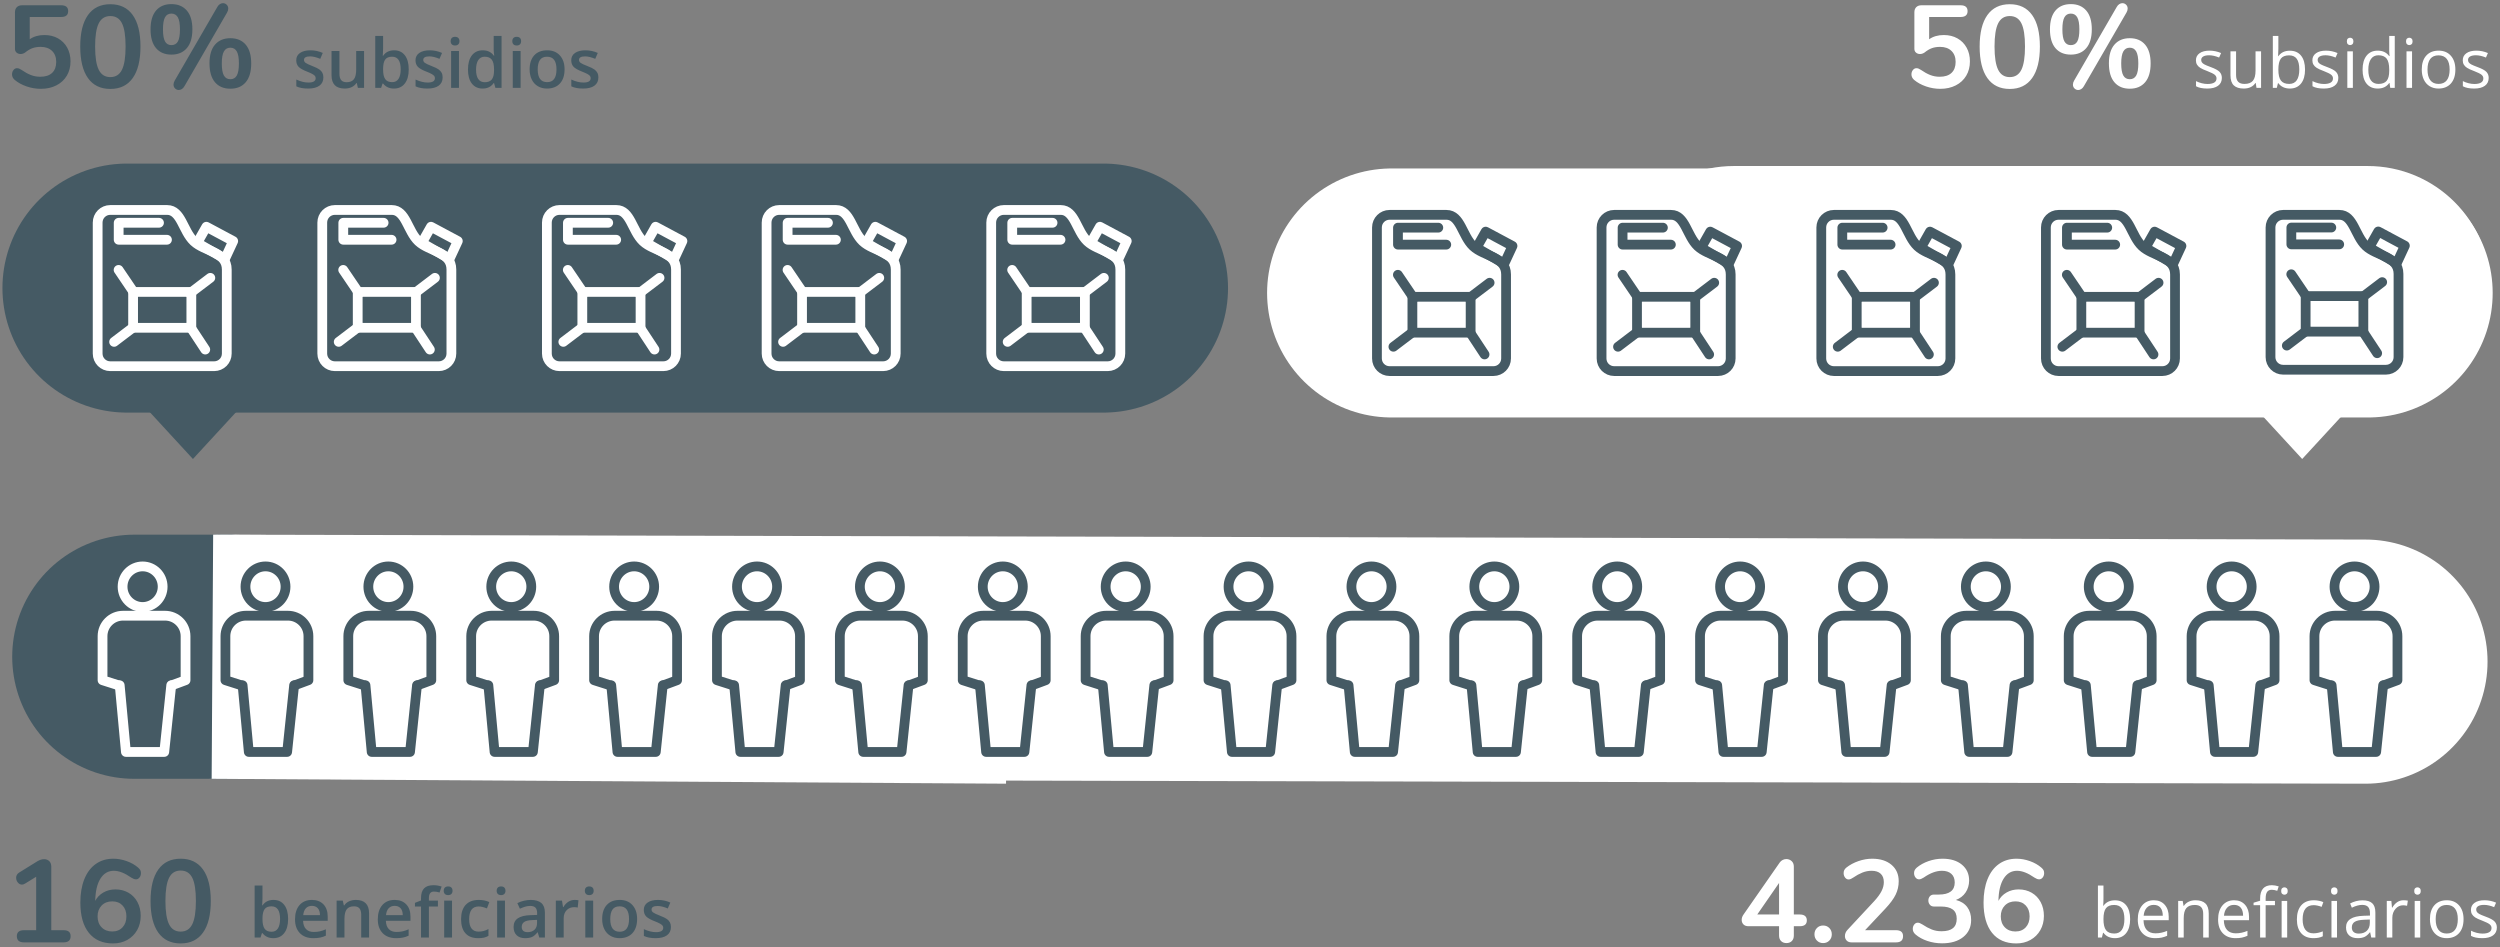 <?xml version="1.0" encoding="UTF-8"?>
<svg width="512px" height="194px" viewBox="0 0 512 194" version="1.1" xmlns="http://www.w3.org/2000/svg" xmlns:xlink="http://www.w3.org/1999/xlink">
    <rect x="0" y="0" width="512" height="194" fill="#808080" stroke="none"/>
    <!-- Generator: Sketch 48.2 (47327) - http://www.bohemiancoding.com/sketch -->
    <title>Group</title>
    <desc>Created with Sketch.</desc>
    <defs></defs>
    <g id="Artboard-3-Copy-2" stroke="none" stroke-width="1" fill="none" fill-rule="evenodd" transform="translate(-47, -68)">
        <g id="Group" transform="translate(48, 68)">
            <path d="M44.5,134.5 L483.449,135.5" id="Line-Copy-10" stroke="#FFFFFF" stroke-width="50" stroke-linecap="round"></path>
            <path d="M26.5,134.5 L45.5,134.5" id="Line-Copy-12" stroke="#455A64" stroke-width="50" stroke-linecap="round"></path>
            <path d="M42.5,134.5 L205.19,135.5" id="Line-Copy-14" stroke="#FFFFFF" stroke-width="50"></path>
            <g id="Group-Copy-2" transform="translate(43, 115)" stroke="#455A64" stroke-linecap="round" stroke-linejoin="round">
                <g id="man" transform="translate(0.167, 0)">
                    <g id="Group-12-Copy-3" transform="translate(2, 1)">
                        <ellipse id="Oval-5" stroke-width="2" cx="8.207" cy="4.156" rx="4.103" ry="4.156"></ellipse>
                        <path d="M3.251,24.344 L0,23.308 L0,14.294 C-2.84068559e-16,11.974 1.88,10.094 4.2,10.094 L12.8,10.094 C15.12,10.094 17,11.974 17,14.294 L17,23.308 L14.203,24.344" id="Rectangle-12" stroke-width="2"></path>
                        <polyline id="Rectangle-13" stroke-width="2" points="14.069 24.344 12.641 38 4.787 38 3.517 24.344"></polyline>
                    </g>
                </g>
                <g id="man" transform="translate(25.333, 0)">
                    <g id="Group-12-Copy-3" transform="translate(2, 1)">
                        <ellipse id="Oval-5" stroke-width="2" cx="8.207" cy="4.156" rx="4.103" ry="4.156"></ellipse>
                        <path d="M3.251,24.344 L0,23.308 L0,14.294 C-2.84068559e-16,11.974 1.88,10.094 4.2,10.094 L12.8,10.094 C15.12,10.094 17,11.974 17,14.294 L17,23.308 L14.203,24.344" id="Rectangle-12" stroke-width="2"></path>
                        <polyline id="Rectangle-13" stroke-width="2" points="14.069 24.344 12.641 38 4.787 38 3.517 24.344"></polyline>
                    </g>
                </g>
                <g id="man" transform="translate(50.5, 0)">
                    <g id="Group-12-Copy-3" transform="translate(2, 1)">
                        <ellipse id="Oval-5" stroke-width="2" cx="8.207" cy="4.156" rx="4.103" ry="4.156"></ellipse>
                        <path d="M3.251,24.344 L0,23.308 L0,14.294 C-2.84068559e-16,11.974 1.88,10.094 4.2,10.094 L12.8,10.094 C15.12,10.094 17,11.974 17,14.294 L17,23.308 L14.203,24.344" id="Rectangle-12" stroke-width="2"></path>
                        <polyline id="Rectangle-13" stroke-width="2" points="14.069 24.344 12.641 38 4.787 38 3.517 24.344"></polyline>
                    </g>
                </g>
                <g id="man" transform="translate(100.833, 0)">
                    <g id="Group-12-Copy-3" transform="translate(2, 1)">
                        <ellipse id="Oval-5" stroke-width="2" cx="8.207" cy="4.156" rx="4.103" ry="4.156"></ellipse>
                        <path d="M3.251,24.344 L0,23.308 L0,14.294 C-2.84068559e-16,11.974 1.88,10.094 4.2,10.094 L12.8,10.094 C15.12,10.094 17,11.974 17,14.294 L17,23.308 L14.203,24.344" id="Rectangle-12" stroke-width="2"></path>
                        <polyline id="Rectangle-13" stroke-width="2" points="14.069 24.344 12.641 38 4.787 38 3.517 24.344"></polyline>
                    </g>
                </g>
                <g id="man" transform="translate(151.167, 0)">
                    <g id="Group-12-Copy-3" transform="translate(2, 1)">
                        <ellipse id="Oval-5" stroke-width="2" cx="8.207" cy="4.156" rx="4.103" ry="4.156"></ellipse>
                        <path d="M3.251,24.344 L0,23.308 L0,14.294 C-2.84068559e-16,11.974 1.88,10.094 4.2,10.094 L12.8,10.094 C15.12,10.094 17,11.974 17,14.294 L17,23.308 L14.203,24.344" id="Rectangle-12" stroke-width="2"></path>
                        <polyline id="Rectangle-13" stroke-width="2" points="14.069 24.344 12.641 38 4.787 38 3.517 24.344"></polyline>
                    </g>
                </g>
                <g id="man" transform="translate(201.5, 0)">
                    <g id="Group-12-Copy-3" transform="translate(2, 1)">
                        <ellipse id="Oval-5" stroke-width="2" cx="8.207" cy="4.156" rx="4.103" ry="4.156"></ellipse>
                        <path d="M3.251,24.344 L0,23.308 L0,14.294 C-2.84068559e-16,11.974 1.88,10.094 4.2,10.094 L12.8,10.094 C15.12,10.094 17,11.974 17,14.294 L17,23.308 L14.203,24.344" id="Rectangle-12" stroke-width="2"></path>
                        <polyline id="Rectangle-13" stroke-width="2" points="14.069 24.344 12.641 38 4.787 38 3.517 24.344"></polyline>
                    </g>
                </g>
                <g id="man" transform="translate(251.833, 0)">
                    <g id="Group-12-Copy-3" transform="translate(2, 1)">
                        <ellipse id="Oval-5" stroke-width="2" cx="8.207" cy="4.156" rx="4.103" ry="4.156"></ellipse>
                        <path d="M3.251,24.344 L0,23.308 L0,14.294 C-2.84068559e-16,11.974 1.88,10.094 4.2,10.094 L12.8,10.094 C15.12,10.094 17,11.974 17,14.294 L17,23.308 L14.203,24.344" id="Rectangle-12" stroke-width="2"></path>
                        <polyline id="Rectangle-13" stroke-width="2" points="14.069 24.344 12.641 38 4.787 38 3.517 24.344"></polyline>
                    </g>
                </g>
                <g id="man" transform="translate(302.167, 0)">
                    <g id="Group-12-Copy-3" transform="translate(2, 1)">
                        <ellipse id="Oval-5" stroke-width="2" cx="8.207" cy="4.156" rx="4.103" ry="4.156"></ellipse>
                        <path d="M3.251,24.344 L0,23.308 L0,14.294 C-2.84068559e-16,11.974 1.88,10.094 4.2,10.094 L12.8,10.094 C15.12,10.094 17,11.974 17,14.294 L17,23.308 L14.203,24.344" id="Rectangle-12" stroke-width="2"></path>
                        <polyline id="Rectangle-13" stroke-width="2" points="14.069 24.344 12.641 38 4.787 38 3.517 24.344"></polyline>
                    </g>
                </g>
                <g id="man" transform="translate(352.5, 0)">
                    <g id="Group-12-Copy-3" transform="translate(2, 1)">
                        <ellipse id="Oval-5" stroke-width="2" cx="8.207" cy="4.156" rx="4.103" ry="4.156"></ellipse>
                        <path d="M3.251,24.344 L0,23.308 L0,14.294 C-2.84068559e-16,11.974 1.88,10.094 4.2,10.094 L12.8,10.094 C15.12,10.094 17,11.974 17,14.294 L17,23.308 L14.203,24.344" id="Rectangle-12" stroke-width="2"></path>
                        <polyline id="Rectangle-13" stroke-width="2" points="14.069 24.344 12.641 38 4.787 38 3.517 24.344"></polyline>
                    </g>
                </g>
                <g id="man" transform="translate(402.833, 0)">
                    <g id="Group-12-Copy-3" transform="translate(2, 1)">
                        <ellipse id="Oval-5" stroke-width="2" cx="8.207" cy="4.156" rx="4.103" ry="4.156"></ellipse>
                        <path d="M3.251,24.344 L0,23.308 L0,14.294 C-2.84068559e-16,11.974 1.88,10.094 4.2,10.094 L12.8,10.094 C15.12,10.094 17,11.974 17,14.294 L17,23.308 L14.203,24.344" id="Rectangle-12" stroke-width="2"></path>
                        <polyline id="Rectangle-13" stroke-width="2" points="14.069 24.344 12.641 38 4.787 38 3.517 24.344"></polyline>
                    </g>
                </g>
                <g id="man" transform="translate(75.667, 0)">
                    <g id="Group-12-Copy-3" transform="translate(2, 1)">
                        <ellipse id="Oval-5" stroke-width="2" cx="8.207" cy="4.156" rx="4.103" ry="4.156"></ellipse>
                        <path d="M3.251,24.344 L0,23.308 L0,14.294 C-2.84068559e-16,11.974 1.88,10.094 4.2,10.094 L12.8,10.094 C15.12,10.094 17,11.974 17,14.294 L17,23.308 L14.203,24.344" id="Rectangle-12" stroke-width="2"></path>
                        <polyline id="Rectangle-13" stroke-width="2" points="14.069 24.344 12.641 38 4.787 38 3.517 24.344"></polyline>
                    </g>
                </g>
                <g id="man" transform="translate(126, 0)">
                    <g id="Group-12-Copy-3" transform="translate(2, 1)">
                        <ellipse id="Oval-5" stroke-width="2" cx="8.207" cy="4.156" rx="4.103" ry="4.156"></ellipse>
                        <path d="M3.251,24.344 L0,23.308 L0,14.294 C-2.84068559e-16,11.974 1.88,10.094 4.2,10.094 L12.8,10.094 C15.12,10.094 17,11.974 17,14.294 L17,23.308 L14.203,24.344" id="Rectangle-12" stroke-width="2"></path>
                        <polyline id="Rectangle-13" stroke-width="2" points="14.069 24.344 12.641 38 4.787 38 3.517 24.344"></polyline>
                    </g>
                </g>
                <g id="man" transform="translate(176.333, 0)">
                    <g id="Group-12-Copy-3" transform="translate(2, 1)">
                        <ellipse id="Oval-5" stroke-width="2" cx="8.207" cy="4.156" rx="4.103" ry="4.156"></ellipse>
                        <path d="M3.251,24.344 L0,23.308 L0,14.294 C-2.84068559e-16,11.974 1.88,10.094 4.2,10.094 L12.8,10.094 C15.12,10.094 17,11.974 17,14.294 L17,23.308 L14.203,24.344" id="Rectangle-12" stroke-width="2"></path>
                        <polyline id="Rectangle-13" stroke-width="2" points="14.069 24.344 12.641 38 4.787 38 3.517 24.344"></polyline>
                    </g>
                </g>
                <g id="man" transform="translate(226.667, 0)">
                    <g id="Group-12-Copy-3" transform="translate(2, 1)">
                        <ellipse id="Oval-5" stroke-width="2" cx="8.207" cy="4.156" rx="4.103" ry="4.156"></ellipse>
                        <path d="M3.251,24.344 L0,23.308 L0,14.294 C-2.84068559e-16,11.974 1.88,10.094 4.2,10.094 L12.8,10.094 C15.12,10.094 17,11.974 17,14.294 L17,23.308 L14.203,24.344" id="Rectangle-12" stroke-width="2"></path>
                        <polyline id="Rectangle-13" stroke-width="2" points="14.069 24.344 12.641 38 4.787 38 3.517 24.344"></polyline>
                    </g>
                </g>
                <g id="man" transform="translate(277, 0)">
                    <g id="Group-12-Copy-3" transform="translate(2, 1)">
                        <ellipse id="Oval-5" stroke-width="2" cx="8.207" cy="4.156" rx="4.103" ry="4.156"></ellipse>
                        <path d="M3.251,24.344 L0,23.308 L0,14.294 C-2.84068559e-16,11.974 1.88,10.094 4.2,10.094 L12.8,10.094 C15.12,10.094 17,11.974 17,14.294 L17,23.308 L14.203,24.344" id="Rectangle-12" stroke-width="2"></path>
                        <polyline id="Rectangle-13" stroke-width="2" points="14.069 24.344 12.641 38 4.787 38 3.517 24.344"></polyline>
                    </g>
                </g>
                <g id="man" transform="translate(327.333, 0)">
                    <g id="Group-12-Copy-3" transform="translate(2, 1)">
                        <ellipse id="Oval-5" stroke-width="2" cx="8.207" cy="4.156" rx="4.103" ry="4.156"></ellipse>
                        <path d="M3.251,24.344 L0,23.308 L0,14.294 C-2.84068559e-16,11.974 1.88,10.094 4.2,10.094 L12.8,10.094 C15.12,10.094 17,11.974 17,14.294 L17,23.308 L14.203,24.344" id="Rectangle-12" stroke-width="2"></path>
                        <polyline id="Rectangle-13" stroke-width="2" points="14.069 24.344 12.641 38 4.787 38 3.517 24.344"></polyline>
                    </g>
                </g>
                <g id="man" transform="translate(377.667, 0)">
                    <g id="Group-12-Copy-3" transform="translate(2, 1)">
                        <ellipse id="Oval-5" stroke-width="2" cx="8.207" cy="4.156" rx="4.103" ry="4.156"></ellipse>
                        <path d="M3.251,24.344 L0,23.308 L0,14.294 C-2.84068559e-16,11.974 1.88,10.094 4.2,10.094 L12.8,10.094 C15.12,10.094 17,11.974 17,14.294 L17,23.308 L14.203,24.344" id="Rectangle-12" stroke-width="2"></path>
                        <polyline id="Rectangle-13" stroke-width="2" points="14.069 24.344 12.641 38 4.787 38 3.517 24.344"></polyline>
                    </g>
                </g>
                <g id="man" transform="translate(428, 0)">
                    <g id="Group-12-Copy-3" transform="translate(2, 1)">
                        <ellipse id="Oval-5" stroke-width="2" cx="8.207" cy="4.156" rx="4.103" ry="4.156"></ellipse>
                        <path d="M3.251,24.344 L0,23.308 L0,14.294 C-2.84068559e-16,11.974 1.88,10.094 4.2,10.094 L12.8,10.094 C15.12,10.094 17,11.974 17,14.294 L17,23.308 L14.203,24.344" id="Rectangle-12" stroke-width="2"></path>
                        <polyline id="Rectangle-13" stroke-width="2" points="14.069 24.344 12.641 38 4.787 38 3.517 24.344"></polyline>
                    </g>
                </g>
            </g>
            <path d="M154.884,84 L25.116,84 C11.245,84 0,72.807 0,59 C0,45.193 11.245,34 25.116,34 L154.884,34 C168.755,34 180,45.193 180,59 C180,72.807 168.755,84 154.884,84 L154.884,84 Z M38.512,94 L29.302,84 L47.722,84 L38.512,94 L38.512,94 Z" id="Shape" fill="#455A64"></path>
            <g id="Bubble-Copy" transform="translate(419, 64) scale(-1, 1) translate(-419, -64) translate(329, 34)" fill="#FFFFFF">
                <g id="Polygon">
                    <path d="M154.884,50 L25.116,50 C11.245,50 0,38.807 0,25 C0,11.193 11.245,0 25.116,0 L154.884,0 C168.755,0 180,11.193 180,25 C180,38.807 168.755,50 154.884,50 L154.884,50 Z M38.512,60 L29.302,50 L47.722,50 L38.512,60 L38.512,60 Z" id="Shape"></path>
                </g>
            </g>
            <path d="M55.011,184.303 C55.954,184.303 56.689,184.645 57.215,185.328 C57.742,186.012 58.005,186.971 58.005,188.206 C58.005,189.446 57.738,190.411 57.205,191.101 C56.672,191.792 55.931,192.137 54.983,192.137 C54.026,192.137 53.284,191.793 52.755,191.104 L52.646,191.104 L52.352,192 L51.148,192 L51.148,181.363 L52.755,181.363 L52.755,183.893 C52.755,184.079 52.746,184.357 52.728,184.727 C52.709,185.096 52.696,185.33 52.687,185.431 L52.755,185.431 C53.265,184.679 54.017,184.303 55.011,184.303 Z M54.594,185.615 C53.947,185.615 53.481,185.805 53.196,186.186 C52.911,186.567 52.764,187.203 52.755,188.097 L52.755,188.206 C52.755,189.127 52.901,189.793 53.192,190.206 C53.484,190.618 53.96,190.824 54.621,190.824 C55.191,190.824 55.623,190.599 55.917,190.147 C56.21,189.696 56.357,189.045 56.357,188.192 C56.357,186.474 55.77,185.615 54.594,185.615 Z M63.173,192.137 C61.997,192.137 61.078,191.794 60.415,191.108 C59.751,190.422 59.42,189.478 59.42,188.274 C59.42,187.039 59.728,186.069 60.343,185.362 C60.958,184.656 61.803,184.303 62.879,184.303 C63.877,184.303 64.665,184.606 65.244,185.212 C65.823,185.818 66.112,186.652 66.112,187.714 L66.112,188.582 L61.074,188.582 C61.097,189.316 61.295,189.88 61.669,190.274 C62.043,190.668 62.569,190.865 63.248,190.865 C63.695,190.865 64.111,190.823 64.496,190.739 C64.881,190.654 65.294,190.514 65.736,190.318 L65.736,191.624 C65.344,191.811 64.948,191.943 64.547,192.021 C64.146,192.098 63.688,192.137 63.173,192.137 Z M62.879,185.52 C62.368,185.52 61.959,185.681 61.652,186.005 C61.344,186.328 61.161,186.8 61.102,187.42 L64.533,187.42 C64.524,186.796 64.374,186.323 64.082,186.001 C63.79,185.68 63.389,185.52 62.879,185.52 Z M74.589,192 L72.976,192 L72.976,187.352 C72.976,186.768 72.858,186.333 72.624,186.046 C72.389,185.759 72.016,185.615 71.506,185.615 C70.827,185.615 70.33,185.816 70.016,186.217 C69.701,186.618 69.544,187.29 69.544,188.233 L69.544,192 L67.938,192 L67.938,184.439 L69.195,184.439 L69.421,185.431 L69.503,185.431 C69.731,185.071 70.054,184.793 70.474,184.597 C70.893,184.401 71.358,184.303 71.868,184.303 C73.682,184.303 74.589,185.226 74.589,187.071 L74.589,192 Z M80.126,192.137 C78.95,192.137 78.031,191.794 77.368,191.108 C76.705,190.422 76.373,189.478 76.373,188.274 C76.373,187.039 76.681,186.069 77.296,185.362 C77.911,184.656 78.757,184.303 79.832,184.303 C80.83,184.303 81.618,184.606 82.197,185.212 C82.776,185.818 83.065,186.652 83.065,187.714 L83.065,188.582 L78.027,188.582 C78.05,189.316 78.248,189.88 78.622,190.274 C78.996,190.668 79.522,190.865 80.201,190.865 C80.648,190.865 81.064,190.823 81.449,190.739 C81.834,190.654 82.247,190.514 82.689,190.318 L82.689,191.624 C82.298,191.811 81.901,191.943 81.5,192.021 C81.099,192.098 80.641,192.137 80.126,192.137 Z M79.832,185.52 C79.322,185.52 78.913,185.681 78.605,186.005 C78.297,186.328 78.114,186.8 78.055,187.42 L81.486,187.42 C81.477,186.796 81.327,186.323 81.035,186.001 C80.743,185.68 80.342,185.52 79.832,185.52 Z M88.685,185.656 L86.839,185.656 L86.839,192 L85.226,192 L85.226,185.656 L83.981,185.656 L83.981,184.904 L85.226,184.412 L85.226,183.92 C85.226,183.027 85.435,182.365 85.854,181.934 C86.274,181.503 86.914,181.288 87.775,181.288 C88.34,181.288 88.896,181.382 89.443,181.568 L89.02,182.785 C88.623,182.658 88.245,182.594 87.885,182.594 C87.52,182.594 87.255,182.707 87.088,182.932 C86.922,183.158 86.839,183.496 86.839,183.947 L86.839,184.439 L88.685,184.439 L88.685,185.656 Z M91.576,192 L89.97,192 L89.97,184.439 L91.576,184.439 L91.576,192 Z M89.874,182.437 C89.874,182.149 89.953,181.928 90.11,181.773 C90.267,181.618 90.492,181.541 90.783,181.541 C91.066,181.541 91.286,181.618 91.443,181.773 C91.6,181.928 91.679,182.149 91.679,182.437 C91.679,182.71 91.6,182.925 91.443,183.083 C91.286,183.24 91.066,183.318 90.783,183.318 C90.492,183.318 90.267,183.24 90.11,183.083 C89.953,182.925 89.874,182.71 89.874,182.437 Z M96.929,192.137 C95.785,192.137 94.916,191.803 94.321,191.135 C93.726,190.468 93.429,189.509 93.429,188.261 C93.429,186.989 93.74,186.012 94.362,185.328 C94.984,184.645 95.883,184.303 97.059,184.303 C97.856,184.303 98.574,184.451 99.212,184.747 L98.727,186.039 C98.048,185.775 97.487,185.643 97.045,185.643 C95.737,185.643 95.083,186.511 95.083,188.247 C95.083,189.095 95.246,189.732 95.572,190.158 C95.898,190.584 96.375,190.797 97.004,190.797 C97.719,190.797 98.396,190.619 99.034,190.264 L99.034,191.665 C98.747,191.834 98.441,191.954 98.115,192.027 C97.789,192.1 97.394,192.137 96.929,192.137 Z M102.418,192 L100.812,192 L100.812,184.439 L102.418,184.439 L102.418,192 Z M100.716,182.437 C100.716,182.149 100.794,181.928 100.952,181.773 C101.109,181.618 101.333,181.541 101.625,181.541 C101.908,181.541 102.127,181.618 102.285,181.773 C102.442,181.928 102.521,182.149 102.521,182.437 C102.521,182.71 102.442,182.925 102.285,183.083 C102.127,183.24 101.908,183.318 101.625,183.318 C101.333,183.318 101.109,183.24 100.952,183.083 C100.794,182.925 100.716,182.71 100.716,182.437 Z M109.445,192 L109.124,190.947 L109.069,190.947 C108.705,191.408 108.338,191.721 107.969,191.887 C107.6,192.054 107.126,192.137 106.547,192.137 C105.804,192.137 105.224,191.936 104.807,191.535 C104.39,191.134 104.182,190.567 104.182,189.833 C104.182,189.054 104.471,188.466 105.05,188.069 C105.629,187.673 106.51,187.456 107.695,187.42 L109.001,187.379 L109.001,186.976 C109.001,186.493 108.888,186.131 108.663,185.892 C108.437,185.653 108.087,185.533 107.613,185.533 C107.226,185.533 106.854,185.59 106.499,185.704 C106.144,185.818 105.802,185.952 105.474,186.107 L104.954,184.959 C105.364,184.745 105.813,184.582 106.301,184.47 C106.788,184.359 107.249,184.303 107.682,184.303 C108.643,184.303 109.369,184.512 109.859,184.932 C110.349,185.351 110.594,186.009 110.594,186.907 L110.594,192 L109.445,192 Z M107.053,190.906 C107.636,190.906 108.104,190.743 108.458,190.417 C108.811,190.092 108.987,189.635 108.987,189.047 L108.987,188.391 L108.017,188.432 C107.26,188.459 106.71,188.585 106.366,188.811 C106.022,189.037 105.85,189.382 105.85,189.847 C105.85,190.184 105.95,190.445 106.15,190.629 C106.351,190.814 106.652,190.906 107.053,190.906 Z M116.671,184.303 C116.994,184.303 117.261,184.326 117.471,184.371 L117.313,185.868 C117.086,185.813 116.849,185.786 116.603,185.786 C115.96,185.786 115.439,185.996 115.041,186.415 C114.642,186.834 114.442,187.379 114.442,188.049 L114.442,192 L112.836,192 L112.836,184.439 L114.094,184.439 L114.306,185.772 L114.388,185.772 C114.638,185.321 114.965,184.964 115.369,184.699 C115.772,184.435 116.206,184.303 116.671,184.303 Z M120.479,192 L118.872,192 L118.872,184.439 L120.479,184.439 L120.479,192 Z M118.776,182.437 C118.776,182.149 118.855,181.928 119.012,181.773 C119.169,181.618 119.394,181.541 119.686,181.541 C119.968,181.541 120.188,181.618 120.345,181.773 C120.502,181.928 120.581,182.149 120.581,182.437 C120.581,182.71 120.502,182.925 120.345,183.083 C120.188,183.24 119.968,183.318 119.686,183.318 C119.394,183.318 119.169,183.24 119.012,183.083 C118.855,182.925 118.776,182.71 118.776,182.437 Z M129.481,188.206 C129.481,189.441 129.165,190.405 128.531,191.098 C127.898,191.79 127.016,192.137 125.886,192.137 C125.179,192.137 124.555,191.977 124.013,191.658 C123.47,191.339 123.053,190.881 122.762,190.284 C122.47,189.687 122.324,188.994 122.324,188.206 C122.324,186.98 122.639,186.023 123.268,185.335 C123.896,184.647 124.783,184.303 125.927,184.303 C127.021,184.303 127.886,184.655 128.524,185.359 C129.162,186.063 129.481,187.012 129.481,188.206 Z M123.979,188.206 C123.979,189.952 124.623,190.824 125.913,190.824 C127.189,190.824 127.827,189.952 127.827,188.206 C127.827,186.479 127.185,185.615 125.899,185.615 C125.225,185.615 124.736,185.839 124.433,186.285 C124.13,186.732 123.979,187.372 123.979,188.206 Z M136.406,189.847 C136.406,190.585 136.137,191.151 135.6,191.545 C135.062,191.94 134.292,192.137 133.289,192.137 C132.282,192.137 131.473,191.984 130.862,191.679 L130.862,190.291 C131.751,190.701 132.578,190.906 133.344,190.906 C134.333,190.906 134.827,190.608 134.827,190.011 C134.827,189.819 134.772,189.66 134.663,189.532 C134.554,189.405 134.374,189.272 134.123,189.136 C133.872,188.999 133.524,188.844 133.077,188.671 C132.207,188.334 131.618,187.996 131.31,187.659 C131.002,187.322 130.849,186.884 130.849,186.347 C130.849,185.7 131.11,185.197 131.631,184.839 C132.153,184.482 132.863,184.303 133.761,184.303 C134.649,184.303 135.49,184.483 136.283,184.843 L135.764,186.053 C134.948,185.715 134.262,185.547 133.706,185.547 C132.858,185.547 132.435,185.788 132.435,186.271 C132.435,186.508 132.545,186.709 132.766,186.873 C132.987,187.037 133.469,187.263 134.212,187.55 C134.836,187.791 135.29,188.012 135.572,188.213 C135.855,188.413 136.064,188.645 136.201,188.907 C136.338,189.169 136.406,189.482 136.406,189.847 Z" id="beneficiarios" fill="#455A64"></path>
            <path d="M432.141,184.385 C433.125,184.385 433.889,184.721 434.434,185.393 C434.979,186.065 435.251,187.017 435.251,188.247 C435.251,189.478 434.976,190.433 434.427,191.115 C433.878,191.796 433.116,192.137 432.141,192.137 C431.653,192.137 431.208,192.047 430.804,191.867 C430.401,191.687 430.063,191.41 429.789,191.036 L429.707,191.036 L429.468,192 L428.654,192 L428.654,181.363 L429.789,181.363 L429.789,183.947 C429.789,184.526 429.771,185.046 429.734,185.506 L429.789,185.506 C430.318,184.758 431.102,184.385 432.141,184.385 Z M431.977,185.335 C431.202,185.335 430.644,185.557 430.302,186.001 C429.96,186.446 429.789,187.194 429.789,188.247 C429.789,189.3 429.965,190.053 430.315,190.506 C430.666,190.96 431.229,191.187 432.004,191.187 C432.701,191.187 433.221,190.932 433.562,190.424 C433.904,189.916 434.075,189.186 434.075,188.233 C434.075,187.258 433.904,186.531 433.562,186.053 C433.221,185.574 432.692,185.335 431.977,185.335 Z M440.398,192.137 C439.291,192.137 438.417,191.799 437.777,191.125 C437.137,190.451 436.816,189.514 436.816,188.315 C436.816,187.108 437.114,186.148 437.708,185.438 C438.303,184.727 439.102,184.371 440.104,184.371 C441.043,184.371 441.786,184.68 442.333,185.297 C442.88,185.915 443.153,186.729 443.153,187.741 L443.153,188.459 L437.992,188.459 C438.015,189.339 438.237,190.006 438.659,190.462 C439.08,190.918 439.674,191.146 440.439,191.146 C441.246,191.146 442.044,190.977 442.832,190.64 L442.832,191.651 C442.431,191.825 442.052,191.949 441.694,192.024 C441.336,192.099 440.904,192.137 440.398,192.137 Z M440.091,185.321 C439.489,185.321 439.01,185.517 438.652,185.909 C438.294,186.301 438.083,186.843 438.02,187.536 L441.937,187.536 C441.937,186.821 441.777,186.273 441.458,185.892 C441.139,185.512 440.683,185.321 440.091,185.321 Z M450.215,192 L450.215,187.153 C450.215,186.543 450.076,186.087 449.798,185.786 C449.52,185.485 449.085,185.335 448.492,185.335 C447.708,185.335 447.134,185.547 446.77,185.971 C446.405,186.395 446.223,187.094 446.223,188.069 L446.223,192 L445.088,192 L445.088,184.508 L446.011,184.508 L446.195,185.533 L446.25,185.533 C446.482,185.164 446.808,184.878 447.228,184.675 C447.647,184.472 448.114,184.371 448.629,184.371 C449.531,184.371 450.21,184.589 450.666,185.024 C451.122,185.459 451.35,186.155 451.35,187.112 L451.35,192 L450.215,192 Z M456.846,192.137 C455.738,192.137 454.864,191.799 454.224,191.125 C453.584,190.451 453.264,189.514 453.264,188.315 C453.264,187.108 453.561,186.148 454.156,185.438 C454.75,184.727 455.549,184.371 456.552,184.371 C457.491,184.371 458.233,184.68 458.78,185.297 C459.327,185.915 459.601,186.729 459.601,187.741 L459.601,188.459 L454.439,188.459 C454.462,189.339 454.684,190.006 455.106,190.462 C455.528,190.918 456.121,191.146 456.887,191.146 C457.693,191.146 458.491,190.977 459.279,190.64 L459.279,191.651 C458.878,191.825 458.499,191.949 458.141,192.024 C457.783,192.099 457.352,192.137 456.846,192.137 Z M456.538,185.321 C455.937,185.321 455.457,185.517 455.099,185.909 C454.741,186.301 454.531,186.843 454.467,187.536 L458.384,187.536 C458.384,186.821 458.224,186.273 457.905,185.892 C457.586,185.512 457.131,185.321 456.538,185.321 Z M464.912,185.39 L463.005,185.39 L463.005,192 L461.87,192 L461.87,185.39 L460.53,185.39 L460.53,184.877 L461.87,184.467 L461.87,184.05 C461.87,182.209 462.674,181.288 464.283,181.288 C464.68,181.288 465.145,181.368 465.678,181.527 L465.384,182.437 C464.946,182.295 464.573,182.225 464.263,182.225 C463.834,182.225 463.518,182.367 463.312,182.652 C463.107,182.937 463.005,183.394 463.005,184.022 L463.005,184.508 L464.912,184.508 L464.912,185.39 Z M467.414,192 L466.279,192 L466.279,184.508 L467.414,184.508 L467.414,192 Z M466.184,182.478 C466.184,182.218 466.247,182.028 466.375,181.907 C466.503,181.786 466.662,181.726 466.854,181.726 C467.036,181.726 467.193,181.787 467.325,181.91 C467.457,182.033 467.523,182.222 467.523,182.478 C467.523,182.733 467.457,182.923 467.325,183.048 C467.193,183.174 467.036,183.236 466.854,183.236 C466.662,183.236 466.503,183.174 466.375,183.048 C466.247,182.923 466.184,182.733 466.184,182.478 Z M472.814,192.137 C471.73,192.137 470.89,191.803 470.295,191.135 C469.701,190.468 469.403,189.523 469.403,188.302 C469.403,187.048 469.705,186.08 470.309,185.396 C470.913,184.713 471.773,184.371 472.89,184.371 C473.25,184.371 473.61,184.41 473.97,184.487 C474.33,184.565 474.612,184.656 474.817,184.761 L474.469,185.725 C474.218,185.624 473.945,185.541 473.648,185.475 C473.352,185.409 473.09,185.376 472.862,185.376 C471.34,185.376 470.579,186.347 470.579,188.288 C470.579,189.209 470.765,189.915 471.136,190.407 C471.508,190.899 472.058,191.146 472.787,191.146 C473.411,191.146 474.052,191.011 474.708,190.742 L474.708,191.747 C474.207,192.007 473.576,192.137 472.814,192.137 Z M477.62,192 L476.485,192 L476.485,184.508 L477.62,184.508 L477.62,192 Z M476.39,182.478 C476.39,182.218 476.453,182.028 476.581,181.907 C476.709,181.786 476.868,181.726 477.06,181.726 C477.242,181.726 477.399,181.787 477.531,181.91 C477.663,182.033 477.729,182.222 477.729,182.478 C477.729,182.733 477.663,182.923 477.531,183.048 C477.399,183.174 477.242,183.236 477.06,183.236 C476.868,183.236 476.709,183.174 476.581,183.048 C476.453,182.923 476.39,182.733 476.39,182.478 Z M484.634,192 L484.408,190.934 L484.354,190.934 C483.98,191.403 483.607,191.721 483.236,191.887 C482.864,192.054 482.401,192.137 481.845,192.137 C481.102,192.137 480.52,191.945 480.098,191.562 C479.677,191.18 479.466,190.635 479.466,189.929 C479.466,188.416 480.676,187.623 483.096,187.55 L484.367,187.509 L484.367,187.044 C484.367,186.456 484.241,186.022 483.988,185.742 C483.735,185.461 483.33,185.321 482.774,185.321 C482.15,185.321 481.444,185.513 480.655,185.896 L480.307,185.027 C480.676,184.827 481.08,184.67 481.52,184.556 C481.96,184.442 482.401,184.385 482.843,184.385 C483.736,184.385 484.398,184.583 484.829,184.979 C485.259,185.376 485.475,186.012 485.475,186.887 L485.475,192 L484.634,192 Z M482.07,191.2 C482.777,191.2 483.332,191.007 483.735,190.619 C484.138,190.232 484.34,189.689 484.34,188.992 L484.34,188.315 L483.205,188.363 C482.303,188.395 481.652,188.535 481.253,188.784 C480.855,189.032 480.655,189.418 480.655,189.942 C480.655,190.353 480.779,190.665 481.028,190.879 C481.276,191.093 481.624,191.2 482.07,191.2 Z M491.23,184.371 C491.563,184.371 491.862,184.398 492.126,184.453 L491.969,185.506 C491.659,185.438 491.385,185.403 491.148,185.403 C490.542,185.403 490.024,185.649 489.593,186.142 C489.163,186.634 488.947,187.247 488.947,187.98 L488.947,192 L487.812,192 L487.812,184.508 L488.749,184.508 L488.879,185.896 L488.934,185.896 C489.212,185.408 489.547,185.032 489.938,184.768 C490.33,184.503 490.761,184.371 491.23,184.371 Z M494.662,192 L493.527,192 L493.527,184.508 L494.662,184.508 L494.662,192 Z M493.432,182.478 C493.432,182.218 493.495,182.028 493.623,181.907 C493.751,181.786 493.91,181.726 494.102,181.726 C494.284,181.726 494.441,181.787 494.573,181.91 C494.705,182.033 494.771,182.222 494.771,182.478 C494.771,182.733 494.705,182.923 494.573,183.048 C494.441,183.174 494.284,183.236 494.102,183.236 C493.91,183.236 493.751,183.174 493.623,183.048 C493.495,182.923 493.432,182.733 493.432,182.478 Z M503.535,188.247 C503.535,189.468 503.228,190.422 502.612,191.108 C501.997,191.794 501.147,192.137 500.062,192.137 C499.393,192.137 498.798,191.979 498.278,191.665 C497.759,191.351 497.358,190.899 497.075,190.312 C496.793,189.724 496.651,189.035 496.651,188.247 C496.651,187.026 496.957,186.074 497.567,185.393 C498.178,184.712 499.026,184.371 500.11,184.371 C501.159,184.371 501.991,184.72 502.609,185.417 C503.226,186.114 503.535,187.058 503.535,188.247 Z M497.827,188.247 C497.827,189.204 498.019,189.933 498.401,190.435 C498.784,190.936 499.347,191.187 500.09,191.187 C500.833,191.187 501.397,190.937 501.782,190.438 C502.167,189.939 502.359,189.209 502.359,188.247 C502.359,187.295 502.167,186.571 501.782,186.077 C501.397,185.582 500.828,185.335 500.076,185.335 C499.333,185.335 498.773,185.579 498.395,186.066 C498.016,186.554 497.827,187.281 497.827,188.247 Z M510.357,189.956 C510.357,190.653 510.098,191.191 509.578,191.569 C509.059,191.948 508.329,192.137 507.391,192.137 C506.397,192.137 505.622,191.979 505.066,191.665 L505.066,190.612 C505.426,190.795 505.813,190.938 506.225,191.043 C506.638,191.148 507.035,191.2 507.418,191.2 C508.01,191.2 508.466,191.106 508.785,190.917 C509.104,190.727 509.264,190.439 509.264,190.052 C509.264,189.76 509.137,189.511 508.884,189.303 C508.631,189.096 508.138,188.851 507.404,188.568 C506.707,188.309 506.211,188.082 505.917,187.888 C505.624,187.694 505.405,187.475 505.261,187.229 C505.118,186.982 505.046,186.688 505.046,186.347 C505.046,185.736 505.294,185.254 505.791,184.901 C506.288,184.548 506.969,184.371 507.835,184.371 C508.642,184.371 509.43,184.535 510.2,184.863 L509.797,185.786 C509.045,185.476 508.364,185.321 507.753,185.321 C507.215,185.321 506.81,185.406 506.536,185.574 C506.263,185.743 506.126,185.975 506.126,186.271 C506.126,186.472 506.177,186.643 506.28,186.784 C506.382,186.925 506.548,187.06 506.775,187.188 C507.003,187.315 507.441,187.5 508.088,187.741 C508.977,188.065 509.577,188.391 509.889,188.719 C510.201,189.047 510.357,189.459 510.357,189.956 Z" id="beneficiarios-copy-2" fill="#FFFFFF"></path>
            <path d="M65.228,15.847 C65.228,16.585 64.959,17.151 64.421,17.545 C63.883,17.94 63.113,18.137 62.11,18.137 C61.103,18.137 60.294,17.984 59.684,17.679 L59.684,16.291 C60.572,16.701 61.399,16.906 62.165,16.906 C63.154,16.906 63.648,16.608 63.648,16.011 C63.648,15.819 63.594,15.66 63.484,15.532 C63.375,15.405 63.195,15.272 62.944,15.136 C62.694,14.999 62.345,14.844 61.898,14.671 C61.028,14.334 60.439,13.996 60.131,13.659 C59.824,13.322 59.67,12.884 59.67,12.347 C59.67,11.7 59.931,11.197 60.453,10.839 C60.974,10.482 61.684,10.303 62.582,10.303 C63.471,10.303 64.312,10.483 65.104,10.843 L64.585,12.053 C63.769,11.715 63.083,11.547 62.527,11.547 C61.68,11.547 61.256,11.788 61.256,12.271 C61.256,12.508 61.366,12.709 61.587,12.873 C61.808,13.037 62.29,13.263 63.033,13.55 C63.658,13.791 64.111,14.012 64.394,14.213 C64.676,14.413 64.886,14.645 65.022,14.907 C65.159,15.169 65.228,15.482 65.228,15.847 Z M72.296,18 L72.07,17.009 L71.988,17.009 C71.765,17.36 71.447,17.635 71.035,17.836 C70.622,18.036 70.152,18.137 69.623,18.137 C68.707,18.137 68.023,17.909 67.572,17.453 C67.121,16.997 66.896,16.307 66.896,15.382 L66.896,10.439 L68.516,10.439 L68.516,15.102 C68.516,15.68 68.634,16.114 68.871,16.404 C69.108,16.693 69.479,16.838 69.985,16.838 C70.66,16.838 71.155,16.636 71.472,16.233 C71.789,15.83 71.947,15.154 71.947,14.206 L71.947,10.439 L73.561,10.439 L73.561,18 L72.296,18 Z M79.713,10.303 C80.656,10.303 81.391,10.645 81.917,11.328 C82.444,12.012 82.707,12.971 82.707,14.206 C82.707,15.446 82.44,16.411 81.907,17.101 C81.374,17.792 80.633,18.137 79.686,18.137 C78.729,18.137 77.986,17.793 77.457,17.104 L77.348,17.104 L77.054,18 L75.851,18 L75.851,7.363 L77.457,7.363 L77.457,9.893 C77.457,10.079 77.448,10.357 77.43,10.727 C77.411,11.096 77.398,11.33 77.389,11.431 L77.457,11.431 C77.967,10.679 78.719,10.303 79.713,10.303 Z M79.296,11.615 C78.649,11.615 78.183,11.805 77.898,12.186 C77.613,12.567 77.466,13.203 77.457,14.097 L77.457,14.206 C77.457,15.127 77.603,15.793 77.895,16.206 C78.186,16.618 78.662,16.824 79.323,16.824 C79.893,16.824 80.325,16.599 80.619,16.147 C80.913,15.696 81.06,15.045 81.06,14.192 C81.06,12.474 80.472,11.615 79.296,11.615 Z M89.652,15.847 C89.652,16.585 89.383,17.151 88.846,17.545 C88.308,17.94 87.538,18.137 86.535,18.137 C85.528,18.137 84.719,17.984 84.108,17.679 L84.108,16.291 C84.997,16.701 85.824,16.906 86.59,16.906 C87.579,16.906 88.073,16.608 88.073,16.011 C88.073,15.819 88.019,15.66 87.909,15.532 C87.8,15.405 87.62,15.272 87.369,15.136 C87.118,14.999 86.77,14.844 86.323,14.671 C85.453,14.334 84.864,13.996 84.556,13.659 C84.249,13.322 84.095,12.884 84.095,12.347 C84.095,11.7 84.356,11.197 84.877,10.839 C85.399,10.482 86.109,10.303 87.007,10.303 C87.896,10.303 88.736,10.483 89.529,10.843 L89.01,12.053 C88.194,11.715 87.508,11.547 86.952,11.547 C86.104,11.547 85.681,11.788 85.681,12.271 C85.681,12.508 85.791,12.709 86.012,12.873 C86.233,13.037 86.715,13.263 87.458,13.55 C88.082,13.791 88.536,14.012 88.818,14.213 C89.101,14.413 89.311,14.645 89.447,14.907 C89.584,15.169 89.652,15.482 89.652,15.847 Z M92.995,18 L91.389,18 L91.389,10.439 L92.995,10.439 L92.995,18 Z M91.293,8.437 C91.293,8.149 91.372,7.928 91.529,7.773 C91.686,7.618 91.91,7.541 92.202,7.541 C92.485,7.541 92.705,7.618 92.862,7.773 C93.019,7.928 93.098,8.149 93.098,8.437 C93.098,8.71 93.019,8.925 92.862,9.083 C92.705,9.24 92.485,9.318 92.202,9.318 C91.91,9.318 91.686,9.24 91.529,9.083 C91.372,8.925 91.293,8.71 91.293,8.437 Z M97.842,18.137 C96.898,18.137 96.162,17.795 95.634,17.111 C95.105,16.428 94.841,15.468 94.841,14.233 C94.841,12.994 95.109,12.029 95.644,11.338 C96.18,10.648 96.921,10.303 97.869,10.303 C98.863,10.303 99.619,10.67 100.139,11.403 L100.221,11.403 C100.143,10.861 100.104,10.433 100.104,10.118 L100.104,7.363 L101.718,7.363 L101.718,18 L100.46,18 L100.18,17.009 L100.104,17.009 C99.59,17.761 98.835,18.137 97.842,18.137 Z M98.272,16.838 C98.933,16.838 99.414,16.652 99.715,16.281 C100.016,15.909 100.171,15.307 100.18,14.473 L100.18,14.247 C100.18,13.295 100.025,12.618 99.715,12.217 C99.405,11.816 98.92,11.615 98.259,11.615 C97.694,11.615 97.258,11.844 96.953,12.302 C96.648,12.76 96.495,13.413 96.495,14.261 C96.495,15.099 96.643,15.738 96.939,16.178 C97.236,16.618 97.68,16.838 98.272,16.838 Z M105.621,18 L104.015,18 L104.015,10.439 L105.621,10.439 L105.621,18 Z M103.919,8.437 C103.919,8.149 103.998,7.928 104.155,7.773 C104.312,7.618 104.536,7.541 104.828,7.541 C105.111,7.541 105.331,7.618 105.488,7.773 C105.645,7.928 105.724,8.149 105.724,8.437 C105.724,8.71 105.645,8.925 105.488,9.083 C105.331,9.24 105.111,9.318 104.828,9.318 C104.536,9.318 104.312,9.24 104.155,9.083 C103.998,8.925 103.919,8.71 103.919,8.437 Z M114.624,14.206 C114.624,15.441 114.307,16.405 113.674,17.098 C113.04,17.79 112.159,18.137 111.028,18.137 C110.322,18.137 109.698,17.977 109.155,17.658 C108.613,17.339 108.196,16.881 107.904,16.284 C107.613,15.687 107.467,14.994 107.467,14.206 C107.467,12.98 107.781,12.023 108.41,11.335 C109.039,10.647 109.925,10.303 111.069,10.303 C112.163,10.303 113.029,10.655 113.667,11.359 C114.305,12.063 114.624,13.012 114.624,14.206 Z M109.121,14.206 C109.121,15.952 109.766,16.824 111.056,16.824 C112.332,16.824 112.97,15.952 112.97,14.206 C112.97,12.479 112.327,11.615 111.042,11.615 C110.368,11.615 109.879,11.839 109.576,12.285 C109.273,12.732 109.121,13.372 109.121,14.206 Z M121.549,15.847 C121.549,16.585 121.28,17.151 120.742,17.545 C120.204,17.94 119.434,18.137 118.432,18.137 C117.424,18.137 116.616,17.984 116.005,17.679 L116.005,16.291 C116.894,16.701 117.721,16.906 118.486,16.906 C119.475,16.906 119.97,16.608 119.97,16.011 C119.97,15.819 119.915,15.66 119.806,15.532 C119.696,15.405 119.516,15.272 119.266,15.136 C119.015,14.999 118.666,14.844 118.22,14.671 C117.349,14.334 116.76,13.996 116.453,13.659 C116.145,13.322 115.991,12.884 115.991,12.347 C115.991,11.7 116.252,11.197 116.774,10.839 C117.296,10.482 118.006,10.303 118.903,10.303 C119.792,10.303 120.633,10.483 121.426,10.843 L120.906,12.053 C120.09,11.715 119.405,11.547 118.849,11.547 C118.001,11.547 117.577,11.788 117.577,12.271 C117.577,12.508 117.688,12.709 117.909,12.873 C118.13,13.037 118.612,13.263 119.354,13.55 C119.979,13.791 120.432,14.012 120.715,14.213 C120.997,14.413 121.207,14.645 121.344,14.907 C121.48,15.169 121.549,15.482 121.549,15.847 Z" id="subsidios" fill="#455A64"></path>
            <path d="M454.036,15.956 C454.036,16.653 453.776,17.191 453.257,17.569 C452.737,17.948 452.008,18.137 451.069,18.137 C450.076,18.137 449.301,17.979 448.745,17.665 L448.745,16.612 C449.105,16.795 449.491,16.938 449.904,17.043 C450.316,17.148 450.714,17.2 451.097,17.2 C451.689,17.2 452.145,17.106 452.464,16.917 C452.783,16.727 452.942,16.439 452.942,16.052 C452.942,15.76 452.816,15.511 452.563,15.303 C452.31,15.096 451.817,14.851 451.083,14.568 C450.386,14.309 449.89,14.082 449.596,13.888 C449.302,13.694 449.083,13.475 448.94,13.229 C448.796,12.982 448.725,12.688 448.725,12.347 C448.725,11.736 448.973,11.254 449.47,10.901 C449.966,10.548 450.648,10.371 451.514,10.371 C452.32,10.371 453.109,10.535 453.879,10.863 L453.476,11.786 C452.724,11.476 452.042,11.321 451.432,11.321 C450.894,11.321 450.488,11.406 450.215,11.574 C449.941,11.743 449.805,11.975 449.805,12.271 C449.805,12.472 449.856,12.643 449.958,12.784 C450.061,12.925 450.226,13.06 450.454,13.188 C450.682,13.315 451.119,13.5 451.767,13.741 C452.655,14.065 453.256,14.391 453.568,14.719 C453.88,15.047 454.036,15.459 454.036,15.956 Z M456.948,10.508 L456.948,15.368 C456.948,15.979 457.087,16.435 457.365,16.735 C457.643,17.036 458.078,17.187 458.671,17.187 C459.455,17.187 460.028,16.972 460.39,16.544 C460.752,16.116 460.934,15.416 460.934,14.445 L460.934,10.508 L462.068,10.508 L462.068,18 L461.132,18 L460.968,16.995 L460.906,16.995 C460.674,17.364 460.351,17.647 459.939,17.843 C459.527,18.039 459.056,18.137 458.527,18.137 C457.616,18.137 456.933,17.92 456.48,17.487 C456.027,17.054 455.8,16.362 455.8,15.409 L455.8,10.508 L456.948,10.508 Z M467.961,10.385 C468.945,10.385 469.71,10.721 470.254,11.393 C470.799,12.065 471.071,13.017 471.071,14.247 C471.071,15.478 470.797,16.433 470.248,17.115 C469.698,17.796 468.936,18.137 467.961,18.137 C467.473,18.137 467.028,18.047 466.625,17.867 C466.221,17.687 465.883,17.41 465.609,17.036 L465.527,17.036 L465.288,18 L464.475,18 L464.475,7.363 L465.609,7.363 L465.609,9.947 C465.609,10.526 465.591,11.046 465.555,11.506 L465.609,11.506 C466.138,10.758 466.922,10.385 467.961,10.385 Z M467.797,11.335 C467.022,11.335 466.464,11.557 466.122,12.001 C465.78,12.446 465.609,13.194 465.609,14.247 C465.609,15.3 465.785,16.053 466.136,16.506 C466.487,16.96 467.049,17.187 467.824,17.187 C468.521,17.187 469.041,16.932 469.383,16.424 C469.725,15.916 469.896,15.186 469.896,14.233 C469.896,13.258 469.725,12.531 469.383,12.053 C469.041,11.574 468.512,11.335 467.797,11.335 Z M477.887,15.956 C477.887,16.653 477.627,17.191 477.107,17.569 C476.588,17.948 475.859,18.137 474.92,18.137 C473.926,18.137 473.152,17.979 472.596,17.665 L472.596,16.612 C472.956,16.795 473.342,16.938 473.754,17.043 C474.167,17.148 474.564,17.2 474.947,17.2 C475.54,17.2 475.995,17.106 476.314,16.917 C476.633,16.727 476.793,16.439 476.793,16.052 C476.793,15.76 476.667,15.511 476.414,15.303 C476.161,15.096 475.667,14.851 474.934,14.568 C474.236,14.309 473.741,14.082 473.447,13.888 C473.153,13.694 472.934,13.475 472.791,13.229 C472.647,12.982 472.575,12.688 472.575,12.347 C472.575,11.736 472.824,11.254 473.32,10.901 C473.817,10.548 474.498,10.371 475.364,10.371 C476.171,10.371 476.959,10.535 477.729,10.863 L477.326,11.786 C476.574,11.476 475.893,11.321 475.282,11.321 C474.744,11.321 474.339,11.406 474.065,11.574 C473.792,11.743 473.655,11.975 473.655,12.271 C473.655,12.472 473.707,12.643 473.809,12.784 C473.912,12.925 474.077,13.06 474.305,13.188 C474.533,13.315 474.97,13.5 475.617,13.741 C476.506,14.065 477.106,14.391 477.418,14.719 C477.731,15.047 477.887,15.459 477.887,15.956 Z M480.867,18 L479.732,18 L479.732,10.508 L480.867,10.508 L480.867,18 Z M479.637,8.478 C479.637,8.218 479.701,8.028 479.828,7.907 C479.956,7.786 480.115,7.726 480.307,7.726 C480.489,7.726 480.646,7.787 480.778,7.91 C480.91,8.033 480.977,8.222 480.977,8.478 C480.977,8.733 480.91,8.923 480.778,9.048 C480.646,9.174 480.489,9.236 480.307,9.236 C480.115,9.236 479.956,9.174 479.828,9.048 C479.701,8.923 479.637,8.733 479.637,8.478 Z M488.373,16.995 L488.312,16.995 C487.787,17.756 487.004,18.137 485.96,18.137 C484.98,18.137 484.218,17.802 483.673,17.132 C483.129,16.462 482.856,15.509 482.856,14.274 C482.856,13.039 483.13,12.08 483.677,11.396 C484.224,10.713 484.985,10.371 485.96,10.371 C486.976,10.371 487.756,10.74 488.298,11.479 L488.387,11.479 L488.339,10.938 L488.312,10.412 L488.312,7.363 L489.446,7.363 L489.446,18 L488.523,18 L488.373,16.995 Z M486.104,17.187 C486.878,17.187 487.44,16.976 487.789,16.554 C488.137,16.133 488.312,15.452 488.312,14.514 L488.312,14.274 C488.312,13.213 488.135,12.455 487.782,12.001 C487.429,11.548 486.865,11.321 486.09,11.321 C485.424,11.321 484.915,11.58 484.562,12.097 C484.209,12.614 484.032,13.345 484.032,14.288 C484.032,15.245 484.208,15.967 484.559,16.455 C484.91,16.943 485.424,17.187 486.104,17.187 Z M492.987,18 L491.853,18 L491.853,10.508 L492.987,10.508 L492.987,18 Z M491.757,8.478 C491.757,8.218 491.821,8.028 491.948,7.907 C492.076,7.786 492.235,7.726 492.427,7.726 C492.609,7.726 492.766,7.787 492.898,7.91 C493.031,8.033 493.097,8.222 493.097,8.478 C493.097,8.733 493.031,8.923 492.898,9.048 C492.766,9.174 492.609,9.236 492.427,9.236 C492.235,9.236 492.076,9.174 491.948,9.048 C491.821,8.923 491.757,8.733 491.757,8.478 Z M501.86,14.247 C501.86,15.468 501.553,16.422 500.938,17.108 C500.322,17.794 499.472,18.137 498.388,18.137 C497.718,18.137 497.123,17.979 496.604,17.665 C496.084,17.351 495.683,16.899 495.4,16.312 C495.118,15.724 494.977,15.035 494.977,14.247 C494.977,13.026 495.282,12.074 495.893,11.393 C496.503,10.712 497.351,10.371 498.436,10.371 C499.484,10.371 500.317,10.72 500.934,11.417 C501.552,12.114 501.86,13.058 501.86,14.247 Z M496.152,14.247 C496.152,15.204 496.344,15.933 496.727,16.435 C497.109,16.936 497.672,17.187 498.415,17.187 C499.158,17.187 499.722,16.937 500.107,16.438 C500.492,15.939 500.685,15.209 500.685,14.247 C500.685,13.295 500.492,12.571 500.107,12.077 C499.722,11.582 499.153,11.335 498.401,11.335 C497.659,11.335 497.098,11.579 496.72,12.066 C496.341,12.554 496.152,13.281 496.152,14.247 Z M508.683,15.956 C508.683,16.653 508.423,17.191 507.903,17.569 C507.384,17.948 506.655,18.137 505.716,18.137 C504.722,18.137 503.948,17.979 503.392,17.665 L503.392,16.612 C503.752,16.795 504.138,16.938 504.55,17.043 C504.963,17.148 505.36,17.2 505.743,17.2 C506.336,17.2 506.791,17.106 507.11,16.917 C507.429,16.727 507.589,16.439 507.589,16.052 C507.589,15.76 507.462,15.511 507.209,15.303 C506.957,15.096 506.463,14.851 505.729,14.568 C505.032,14.309 504.537,14.082 504.243,13.888 C503.949,13.694 503.73,13.475 503.586,13.229 C503.443,12.982 503.371,12.688 503.371,12.347 C503.371,11.736 503.619,11.254 504.116,10.901 C504.613,10.548 505.294,10.371 506.16,10.371 C506.967,10.371 507.755,10.535 508.525,10.863 L508.122,11.786 C507.37,11.476 506.689,11.321 506.078,11.321 C505.54,11.321 505.135,11.406 504.861,11.574 C504.588,11.743 504.451,11.975 504.451,12.271 C504.451,12.472 504.502,12.643 504.605,12.784 C504.708,12.925 504.873,13.06 505.101,13.188 C505.328,13.315 505.766,13.5 506.413,13.741 C507.302,14.065 507.902,14.391 508.214,14.719 C508.527,15.047 508.683,15.459 508.683,15.956 Z" id="subsidios-copy" fill="#FFFFFF"></path>
            <path d="M25,59 L225,59" id="Line-Copy-29" stroke="#455A64" stroke-width="51" stroke-linecap="round"></path>
            <g id="Group-9-Copy-59" transform="translate(19, 43)" stroke="#FFFFFF" stroke-linecap="round" stroke-linejoin="round" stroke-width="2">
                <path d="M2.583,2.7269292e-14 C6.466,6.82591498e-14 10.348,1.09249008e-13 14.231,1.50238865e-13 C17.118,7.35652731e-13 17.453,4.29 19.692,6.421 C21.932,8.552 26.444,8.489 26.444,12.208 C26.444,17.945 26.444,23.681 26.444,29.417 L26.444,29.417 C26.444,30.844 25.288,32 23.861,32 L2.583,32 C1.156,32 6.18791386e-16,30.844 4.4408921e-16,29.417 L-2.70894418e-14,2.583 C-2.7264144e-14,1.156 1.156,1.15023168e-15 2.583,8.8817842e-16 Z" id="Rectangle-8"></path>
                <polygon id="Rectangle-9" points="20.392 6.74 22.268 3.435 27.761 6.373 26.063 10.027"></polygon>
                <polyline id="Path-16" points="12.565 2.624 4.306 2.624 4.306 6.102 14.196 6.102"></polyline>
                <rect id="Rectangle-10" x="7.259" y="16.787" width="11.926" height="7.344"></rect>
                <path d="M7.519,17.049 L4.286,12.276" id="Line-9"></path>
                <path d="M18.926,17.049 L23.074,13.902" id="Line-10"></path>
                <path d="M22.037,28.59 L18.926,23.869" id="Line-11"></path>
                <path d="M3.37,27.016 L7.519,23.869" id="Line-12"></path>
            </g>
            <g id="Group-9-Copy-60" transform="translate(65, 43)" stroke="#FFFFFF" stroke-linecap="round" stroke-linejoin="round" stroke-width="2">
                <path d="M2.583,2.7269292e-14 C6.466,6.82591498e-14 10.348,1.09249008e-13 14.231,1.50238865e-13 C17.118,7.35652731e-13 17.453,4.29 19.692,6.421 C21.932,8.552 26.444,8.489 26.444,12.208 C26.444,17.945 26.444,23.681 26.444,29.417 L26.444,29.417 C26.444,30.844 25.288,32 23.861,32 L2.583,32 C1.156,32 6.18791386e-16,30.844 4.4408921e-16,29.417 L-2.70894418e-14,2.583 C-2.7264144e-14,1.156 1.156,1.15023168e-15 2.583,8.8817842e-16 Z" id="Rectangle-8"></path>
                <polygon id="Rectangle-9" points="20.392 6.74 22.268 3.435 27.761 6.373 26.063 10.027"></polygon>
                <polyline id="Path-16" points="12.565 2.624 4.306 2.624 4.306 6.102 14.196 6.102"></polyline>
                <rect id="Rectangle-10" x="7.259" y="16.787" width="11.926" height="7.344"></rect>
                <path d="M7.519,17.049 L4.286,12.276" id="Line-9"></path>
                <path d="M18.926,17.049 L23.074,13.902" id="Line-10"></path>
                <path d="M22.037,28.59 L18.926,23.869" id="Line-11"></path>
                <path d="M3.37,27.016 L7.519,23.869" id="Line-12"></path>
            </g>
            <g id="Group-9-Copy-61" transform="translate(111, 43)" stroke="#FFFFFF" stroke-linecap="round" stroke-linejoin="round" stroke-width="2">
                <path d="M2.583,2.7269292e-14 C6.466,6.82591498e-14 10.348,1.09249008e-13 14.231,1.50238865e-13 C17.118,7.35652731e-13 17.453,4.29 19.692,6.421 C21.932,8.552 26.444,8.489 26.444,12.208 C26.444,17.945 26.444,23.681 26.444,29.417 L26.444,29.417 C26.444,30.844 25.288,32 23.861,32 L2.583,32 C1.156,32 6.18791386e-16,30.844 4.4408921e-16,29.417 L-2.70894418e-14,2.583 C-2.7264144e-14,1.156 1.156,1.15023168e-15 2.583,8.8817842e-16 Z" id="Rectangle-8"></path>
                <polygon id="Rectangle-9" points="20.392 6.74 22.268 3.435 27.761 6.373 26.063 10.027"></polygon>
                <polyline id="Path-16" points="12.565 2.624 4.306 2.624 4.306 6.102 14.196 6.102"></polyline>
                <rect id="Rectangle-10" x="7.259" y="16.787" width="11.926" height="7.344"></rect>
                <path d="M7.519,17.049 L4.286,12.276" id="Line-9"></path>
                <path d="M18.926,17.049 L23.074,13.902" id="Line-10"></path>
                <path d="M22.037,28.59 L18.926,23.869" id="Line-11"></path>
                <path d="M3.37,27.016 L7.519,23.869" id="Line-12"></path>
            </g>
            <g id="Group-9-Copy-62" transform="translate(156, 43)" stroke="#FFFFFF" stroke-linecap="round" stroke-linejoin="round" stroke-width="2">
                <path d="M2.583,2.7269292e-14 C6.466,6.82591498e-14 10.348,1.09249008e-13 14.231,1.50238865e-13 C17.118,7.35652731e-13 17.453,4.29 19.692,6.421 C21.932,8.552 26.444,8.489 26.444,12.208 C26.444,17.945 26.444,23.681 26.444,29.417 L26.444,29.417 C26.444,30.844 25.288,32 23.861,32 L2.583,32 C1.156,32 2.0752506e-15,30.844 0,29.417 L-2.70894418e-14,2.583 C-2.7264144e-14,1.156 1.156,7.06142474e-16 2.583,4.4408921e-16 Z" id="Rectangle-8"></path>
                <polygon id="Rectangle-9" points="20.392 6.74 22.268 3.435 27.761 6.373 26.063 10.027"></polygon>
                <polyline id="Path-16" points="12.565 2.624 4.306 2.624 4.306 6.102 14.196 6.102"></polyline>
                <rect id="Rectangle-10" x="7.259" y="16.787" width="11.926" height="7.344"></rect>
                <path d="M7.519,17.049 L4.286,12.276" id="Line-9"></path>
                <path d="M18.926,17.049 L23.074,13.902" id="Line-10"></path>
                <path d="M22.037,28.59 L18.926,23.869" id="Line-11"></path>
                <path d="M3.37,27.016 L7.519,23.869" id="Line-12"></path>
            </g>
            <g id="Group-9-Copy-63" transform="translate(202, 43)" stroke="#FFFFFF" stroke-linecap="round" stroke-linejoin="round" stroke-width="2">
                <path d="M2.583,2.7269292e-14 C6.466,6.82591498e-14 10.348,1.09249008e-13 14.231,1.50238865e-13 C17.118,7.35652731e-13 17.453,4.29 19.692,6.421 C21.932,8.552 26.444,8.489 26.444,12.208 C26.444,17.945 26.444,23.681 26.444,29.417 L26.444,29.417 C26.444,30.844 25.288,32 23.861,32 L2.583,32 C1.156,32 2.0752506e-15,30.844 0,29.417 L-2.70894418e-14,2.583 C-2.7264144e-14,1.156 1.156,7.06142474e-16 2.583,4.4408921e-16 Z" id="Rectangle-8"></path>
                <polygon id="Rectangle-9" points="20.392 6.74 22.268 3.435 27.761 6.373 26.063 10.027"></polygon>
                <polyline id="Path-16" points="12.565 2.624 4.306 2.624 4.306 6.102 14.196 6.102"></polyline>
                <rect id="Rectangle-10" x="7.259" y="16.787" width="11.926" height="7.344"></rect>
                <path d="M7.519,17.049 L4.286,12.276" id="Line-9"></path>
                <path d="M18.926,17.049 L23.074,13.902" id="Line-10"></path>
                <path d="M22.037,28.59 L18.926,23.869" id="Line-11"></path>
                <path d="M3.37,27.016 L7.519,23.869" id="Line-12"></path>
            </g>
            <g id="Group-2-Copy" transform="translate(281, 44)" stroke-linecap="round">
                <path d="M3,16 L203,16" id="Line-Copy-23" stroke="#FFFFFF" stroke-width="51"></path>
                <g id="Group-9-Copy-49" stroke="#455A64" stroke-linejoin="round" stroke-width="2">
                    <path d="M2.583,2.7269292e-14 C6.466,6.82591498e-14 10.348,1.09249008e-13 14.231,1.50238865e-13 C17.118,7.35652731e-13 17.453,4.29 19.692,6.421 C21.932,8.552 26.444,8.489 26.444,12.208 C26.444,17.945 26.444,23.681 26.444,29.417 L26.444,29.417 C26.444,30.844 25.288,32 23.861,32 L2.583,32 C1.156,32 6.18791386e-16,30.844 4.4408921e-16,29.417 L-2.70894418e-14,2.583 C-2.7264144e-14,1.156 1.156,1.15023168e-15 2.583,8.8817842e-16 Z" id="Rectangle-8"></path>
                    <polygon id="Rectangle-9" points="20.392 6.74 22.268 3.435 27.761 6.373 26.063 10.027"></polygon>
                    <polyline id="Path-16" points="12.565 2.624 4.306 2.624 4.306 6.102 14.196 6.102"></polyline>
                    <rect id="Rectangle-10" x="7.259" y="16.787" width="11.926" height="7.344"></rect>
                    <path d="M7.519,17.049 L4.286,12.276" id="Line-9"></path>
                    <path d="M18.926,17.049 L23.074,13.902" id="Line-10"></path>
                    <path d="M22.037,28.59 L18.926,23.869" id="Line-11"></path>
                    <path d="M3.37,27.016 L7.519,23.869" id="Line-12"></path>
                </g>
                <g id="Group-9-Copy-50" transform="translate(46, 0)" stroke="#455A64" stroke-linejoin="round" stroke-width="2">
                    <path d="M2.583,2.7269292e-14 C6.466,6.82591498e-14 10.348,1.09249008e-13 14.231,1.50238865e-13 C17.118,7.35652731e-13 17.453,4.29 19.692,6.421 C21.932,8.552 26.444,8.489 26.444,12.208 C26.444,17.945 26.444,23.681 26.444,29.417 L26.444,29.417 C26.444,30.844 25.288,32 23.861,32 L2.583,32 C1.156,32 6.18791386e-16,30.844 4.4408921e-16,29.417 L-2.70894418e-14,2.583 C-2.7264144e-14,1.156 1.156,1.15023168e-15 2.583,8.8817842e-16 Z" id="Rectangle-8"></path>
                    <polygon id="Rectangle-9" points="20.392 6.74 22.268 3.435 27.761 6.373 26.063 10.027"></polygon>
                    <polyline id="Path-16" points="12.565 2.624 4.306 2.624 4.306 6.102 14.196 6.102"></polyline>
                    <rect id="Rectangle-10" x="7.259" y="16.787" width="11.926" height="7.344"></rect>
                    <path d="M7.519,17.049 L4.286,12.276" id="Line-9"></path>
                    <path d="M18.926,17.049 L23.074,13.902" id="Line-10"></path>
                    <path d="M22.037,28.59 L18.926,23.869" id="Line-11"></path>
                    <path d="M3.37,27.016 L7.519,23.869" id="Line-12"></path>
                </g>
                <g id="Group-9-Copy-51" transform="translate(91, 0)" stroke="#455A64" stroke-linejoin="round" stroke-width="2">
                    <path d="M2.583,2.7269292e-14 C6.466,6.82591498e-14 10.348,1.09249008e-13 14.231,1.50238865e-13 C17.118,7.35652731e-13 17.453,4.29 19.692,6.421 C21.932,8.552 26.444,8.489 26.444,12.208 C26.444,17.945 26.444,23.681 26.444,29.417 L26.444,29.417 C26.444,30.844 25.288,32 23.861,32 L2.583,32 C1.156,32 2.0752506e-15,30.844 0,29.417 L-2.70894418e-14,2.583 C-2.7264144e-14,1.156 1.156,7.06142474e-16 2.583,4.4408921e-16 Z" id="Rectangle-8"></path>
                    <polygon id="Rectangle-9" points="20.392 6.74 22.268 3.435 27.761 6.373 26.063 10.027"></polygon>
                    <polyline id="Path-16" points="12.565 2.624 4.306 2.624 4.306 6.102 14.196 6.102"></polyline>
                    <rect id="Rectangle-10" x="7.259" y="16.787" width="11.926" height="7.344"></rect>
                    <path d="M7.519,17.049 L4.286,12.276" id="Line-9"></path>
                    <path d="M18.926,17.049 L23.074,13.902" id="Line-10"></path>
                    <path d="M22.037,28.59 L18.926,23.869" id="Line-11"></path>
                    <path d="M3.37,27.016 L7.519,23.869" id="Line-12"></path>
                </g>
                <g id="Group-9-Copy-52" transform="translate(137, 0)" stroke="#455A64" stroke-linejoin="round" stroke-width="2">
                    <path d="M2.583,2.7269292e-14 C6.466,6.82591498e-14 10.348,1.09249008e-13 14.231,1.50238865e-13 C17.118,7.35652731e-13 17.453,4.29 19.692,6.421 C21.932,8.552 26.444,8.489 26.444,12.208 C26.444,17.945 26.444,23.681 26.444,29.417 L26.444,29.417 C26.444,30.844 25.288,32 23.861,32 L2.583,32 C1.156,32 2.0752506e-15,30.844 0,29.417 L-2.70894418e-14,2.583 C-2.7264144e-14,1.156 1.156,7.06142474e-16 2.583,4.4408921e-16 Z" id="Rectangle-8"></path>
                    <polygon id="Rectangle-9" points="20.392 6.74 22.268 3.435 27.761 6.373 26.063 10.027"></polygon>
                    <polyline id="Path-16" points="12.565 2.624 4.306 2.624 4.306 6.102 14.196 6.102"></polyline>
                    <rect id="Rectangle-10" x="7.259" y="16.787" width="11.926" height="7.344"></rect>
                    <path d="M7.519,17.049 L4.286,12.276" id="Line-9"></path>
                    <path d="M18.926,17.049 L23.074,13.902" id="Line-10"></path>
                    <path d="M22.037,28.59 L18.926,23.869" id="Line-11"></path>
                    <path d="M3.37,27.016 L7.519,23.869" id="Line-12"></path>
                </g>
                <g id="Group-9-Copy-53" transform="translate(183, 0)" stroke="#455A64" stroke-linejoin="round" stroke-width="2">
                    <path d="M2.583,2.7269292e-14 C6.424,6.78204047e-14 10.265,1.08371517e-13 14.106,1.4892263e-13 C16.968,7.29207714e-13 17.3,4.252 19.52,6.365 C21.74,8.477 26.213,8.415 26.213,12.101 C26.213,17.78 26.213,23.458 26.213,29.137 L26.213,29.137 C26.213,30.563 25.056,31.72 23.63,31.72 L2.583,31.72 C1.156,31.72 1.0628806e-15,30.563 8.8817842e-16,29.137 L-2.70894418e-14,2.583 C-2.7264144e-14,1.156 1.156,1.15023168e-15 2.583,8.8817842e-16 Z" id="Rectangle-8"></path>
                    <polygon id="Rectangle-9" points="20.214 6.681 22.072 3.405 27.518 6.317 25.835 9.939"></polygon>
                    <polyline id="Path-16" points="12.455 2.601 4.268 2.601 4.268 6.049 14.072 6.049"></polyline>
                    <rect id="Rectangle-10" x="7.196" y="16.64" width="11.821" height="7.28"></rect>
                    <path d="M7.453,16.9 L4.248,12.169" id="Line-9"></path>
                    <path d="M18.76,16.9 L22.872,13.78" id="Line-10"></path>
                    <path d="M21.844,28.34 L18.76,23.66" id="Line-11"></path>
                    <path d="M3.341,26.78 L7.453,23.66" id="Line-12"></path>
                </g>
            </g>
            <path d="M12.024,190.504 C12.984,190.504 13.464,190.912 13.464,191.728 C13.464,192.576 12.984,193 12.024,193 L3.912,193 C2.936,193 2.448,192.576 2.448,191.728 C2.448,190.912 2.936,190.504 3.912,190.504 L6.408,190.504 L6.408,179.56 L4.104,180.976 C3.88,181.104 3.68,181.168 3.504,181.168 C3.168,181.168 2.884,181.024 2.652,180.736 C2.42,180.448 2.304,180.128 2.304,179.776 C2.304,179.312 2.512,178.952 2.928,178.696 L6.648,176.392 C7.128,176.104 7.584,175.96 8.016,175.96 C8.464,175.96 8.824,176.096 9.096,176.368 C9.368,176.64 9.504,177.016 9.504,177.496 L9.504,190.504 L12.024,190.504 Z M22.632,182.152 C23.64,182.152 24.536,182.38 25.32,182.836 C26.104,183.292 26.716,183.932 27.156,184.756 C27.596,185.58 27.816,186.52 27.816,187.576 C27.816,188.664 27.572,189.636 27.084,190.492 C26.596,191.348 25.924,192.016 25.068,192.496 C24.212,192.976 23.24,193.216 22.152,193.216 C20.008,193.216 18.356,192.492 17.196,191.044 C16.036,189.596 15.456,187.528 15.456,184.84 C15.456,183 15.728,181.404 16.272,180.052 C16.816,178.7 17.596,177.664 18.612,176.944 C19.628,176.224 20.824,175.864 22.2,175.864 C23.112,175.864 24.028,176.028 24.948,176.356 C25.868,176.684 26.648,177.128 27.288,177.688 C27.496,177.864 27.644,178.036 27.732,178.204 C27.82,178.372 27.864,178.576 27.864,178.816 C27.864,179.168 27.764,179.468 27.564,179.716 C27.364,179.964 27.128,180.088 26.856,180.088 C26.696,180.088 26.544,180.06 26.4,180.004 C26.256,179.948 26.08,179.856 25.872,179.728 C24.544,178.8 23.36,178.336 22.32,178.336 C21.152,178.336 20.232,178.876 19.56,179.956 C18.888,181.036 18.536,182.552 18.504,184.504 C18.872,183.784 19.424,183.212 20.16,182.788 C20.896,182.364 21.72,182.152 22.632,182.152 Z M21.984,190.768 C22.864,190.768 23.568,190.484 24.096,189.916 C24.624,189.348 24.888,188.6 24.888,187.672 C24.888,186.744 24.624,186 24.096,185.44 C23.568,184.88 22.864,184.6 21.984,184.6 C21.088,184.6 20.364,184.884 19.812,185.452 C19.26,186.02 18.984,186.76 18.984,187.672 C18.984,188.6 19.26,189.348 19.812,189.916 C20.364,190.484 21.088,190.768 21.984,190.768 Z M36,193.216 C34,193.216 32.472,192.476 31.416,190.996 C30.36,189.516 29.832,187.36 29.832,184.528 C29.832,181.712 30.36,179.564 31.416,178.084 C32.472,176.604 34,175.864 36,175.864 C38,175.864 39.528,176.604 40.584,178.084 C41.64,179.564 42.168,181.712 42.168,184.528 C42.168,187.344 41.64,189.496 40.584,190.984 C39.528,192.472 38,193.216 36,193.216 Z M36,190.792 C37.088,190.792 37.88,190.292 38.376,189.292 C38.872,188.292 39.12,186.704 39.12,184.528 C39.12,182.336 38.872,180.748 38.376,179.764 C37.88,178.78 37.088,178.288 36,178.288 C34.912,178.288 34.12,178.784 33.624,179.776 C33.128,180.768 32.88,182.352 32.88,184.528 C32.88,186.704 33.128,188.292 33.624,189.292 C34.12,190.292 34.912,190.792 36,190.792 Z" id="160" fill="#455A64"></path>
            <path d="M8.088,7.176 C9.144,7.176 10.076,7.404 10.884,7.86 C11.692,8.316 12.32,8.952 12.768,9.768 C13.216,10.584 13.44,11.52 13.44,12.576 C13.44,13.68 13.188,14.656 12.684,15.504 C12.18,16.352 11.468,17.012 10.548,17.484 C9.628,17.956 8.568,18.192 7.368,18.192 C6.376,18.192 5.404,18.028 4.452,17.7 C3.5,17.372 2.688,16.928 2.016,16.368 C1.648,16.048 1.464,15.672 1.464,15.24 C1.464,14.888 1.564,14.588 1.764,14.34 C1.964,14.092 2.2,13.968 2.472,13.968 C2.632,13.968 2.784,13.996 2.928,14.052 C3.072,14.108 3.24,14.2 3.432,14.328 C4.072,14.776 4.696,15.12 5.304,15.36 C5.912,15.6 6.56,15.72 7.248,15.72 C8.304,15.72 9.112,15.456 9.672,14.928 C10.232,14.4 10.512,13.648 10.512,12.672 C10.512,11.728 10.228,10.98 9.66,10.428 C9.092,9.876 8.312,9.6 7.32,9.6 C6.696,9.6 6.14,9.688 5.652,9.864 C5.164,10.04 4.664,10.336 4.152,10.752 C3.848,10.96 3.536,11.064 3.216,11.064 C2.896,11.064 2.624,10.968 2.4,10.776 C2.176,10.584 2.064,10.328 2.064,10.008 L2.064,2.52 C2.064,2.072 2.192,1.72 2.448,1.464 C2.704,1.208 3.064,1.08 3.528,1.08 L11.52,1.08 C12.48,1.08 12.96,1.48 12.96,2.28 C12.96,3.08 12.48,3.48 11.52,3.48 L5.088,3.48 L5.088,8.04 C5.904,7.464 6.904,7.176 8.088,7.176 Z M21.6,18.216 C19.6,18.216 18.072,17.476 17.016,15.996 C15.96,14.516 15.432,12.36 15.432,9.528 C15.432,6.712 15.96,4.564 17.016,3.084 C18.072,1.604 19.6,0.864 21.6,0.864 C23.6,0.864 25.128,1.604 26.184,3.084 C27.24,4.564 27.768,6.712 27.768,9.528 C27.768,12.344 27.24,14.496 26.184,15.984 C25.128,17.472 23.6,18.216 21.6,18.216 Z M21.6,15.792 C22.688,15.792 23.48,15.292 23.976,14.292 C24.472,13.292 24.72,11.704 24.72,9.528 C24.72,7.336 24.472,5.748 23.976,4.764 C23.48,3.78 22.688,3.288 21.6,3.288 C20.512,3.288 19.72,3.784 19.224,4.776 C18.728,5.768 18.48,7.352 18.48,9.528 C18.48,11.704 18.728,13.292 19.224,14.292 C19.72,15.292 20.512,15.792 21.6,15.792 Z M36.768,17.664 C36.624,17.92 36.448,18.112 36.24,18.24 C36.032,18.368 35.824,18.432 35.616,18.432 C35.328,18.432 35.076,18.328 34.86,18.12 C34.644,17.912 34.536,17.648 34.536,17.328 C34.536,17.056 34.616,16.784 34.776,16.512 L43.512,1.416 C43.656,1.16 43.832,0.968 44.04,0.84 C44.248,0.712 44.456,0.648 44.664,0.648 C44.952,0.648 45.204,0.752 45.42,0.96 C45.636,1.168 45.744,1.432 45.744,1.752 C45.744,2.024 45.664,2.296 45.504,2.568 L36.768,17.664 Z M34.104,11.184 C32.76,11.184 31.712,10.744 30.96,9.864 C30.208,8.984 29.832,7.696 29.832,6 C29.832,4.32 30.208,3.04 30.96,2.16 C31.712,1.28 32.76,0.84 34.104,0.84 C35.448,0.84 36.5,1.28 37.26,2.16 C38.02,3.04 38.4,4.32 38.4,6 C38.4,7.696 38.02,8.984 37.26,9.864 C36.5,10.744 35.448,11.184 34.104,11.184 Z M34.104,9.24 C34.712,9.24 35.156,8.988 35.436,8.484 C35.716,7.98 35.856,7.152 35.856,6 C35.856,4.88 35.712,4.064 35.424,3.552 C35.136,3.04 34.696,2.784 34.104,2.784 C33.512,2.784 33.076,3.036 32.796,3.54 C32.516,4.044 32.376,4.864 32.376,6 C32.376,7.152 32.516,7.98 32.796,8.484 C33.076,8.988 33.512,9.24 34.104,9.24 Z M46.176,18.168 C44.832,18.168 43.784,17.728 43.032,16.848 C42.28,15.968 41.904,14.672 41.904,12.96 C41.904,11.28 42.284,10.004 43.044,9.132 C43.804,8.26 44.848,7.824 46.176,7.824 C47.52,7.824 48.568,8.264 49.32,9.144 C50.072,10.024 50.448,11.304 50.448,12.984 C50.448,14.68 50.072,15.968 49.32,16.848 C48.568,17.728 47.52,18.168 46.176,18.168 Z M46.176,16.224 C46.768,16.224 47.208,15.972 47.496,15.468 C47.784,14.964 47.928,14.136 47.928,12.984 C47.928,11.864 47.784,11.048 47.496,10.536 C47.208,10.024 46.768,9.768 46.176,9.768 C45.584,9.768 45.144,10.024 44.856,10.536 C44.568,11.048 44.424,11.864 44.424,12.984 C44.424,14.136 44.568,14.964 44.856,15.468 C45.144,15.972 45.584,16.224 46.176,16.224 Z" id="50%" fill="#455A64"></path>
            <path d="M397.088,7.176 C398.144,7.176 399.076,7.404 399.884,7.86 C400.692,8.316 401.32,8.952 401.768,9.768 C402.216,10.584 402.44,11.52 402.44,12.576 C402.44,13.68 402.188,14.656 401.684,15.504 C401.18,16.352 400.468,17.012 399.548,17.484 C398.628,17.956 397.568,18.192 396.368,18.192 C395.376,18.192 394.404,18.028 393.452,17.7 C392.5,17.372 391.688,16.928 391.016,16.368 C390.648,16.048 390.464,15.672 390.464,15.24 C390.464,14.888 390.564,14.588 390.764,14.34 C390.964,14.092 391.2,13.968 391.472,13.968 C391.632,13.968 391.784,13.996 391.928,14.052 C392.072,14.108 392.24,14.2 392.432,14.328 C393.072,14.776 393.696,15.12 394.304,15.36 C394.912,15.6 395.56,15.72 396.248,15.72 C397.304,15.72 398.112,15.456 398.672,14.928 C399.232,14.4 399.512,13.648 399.512,12.672 C399.512,11.728 399.228,10.98 398.66,10.428 C398.092,9.876 397.312,9.6 396.32,9.6 C395.696,9.6 395.14,9.688 394.652,9.864 C394.164,10.04 393.664,10.336 393.152,10.752 C392.848,10.96 392.536,11.064 392.216,11.064 C391.896,11.064 391.624,10.968 391.4,10.776 C391.176,10.584 391.064,10.328 391.064,10.008 L391.064,2.52 C391.064,2.072 391.192,1.72 391.448,1.464 C391.704,1.208 392.064,1.08 392.528,1.08 L400.52,1.08 C401.48,1.08 401.96,1.48 401.96,2.28 C401.96,3.08 401.48,3.48 400.52,3.48 L394.088,3.48 L394.088,8.04 C394.904,7.464 395.904,7.176 397.088,7.176 Z M410.6,18.216 C408.6,18.216 407.072,17.476 406.016,15.996 C404.96,14.516 404.432,12.36 404.432,9.528 C404.432,6.712 404.96,4.564 406.016,3.084 C407.072,1.604 408.6,0.864 410.6,0.864 C412.6,0.864 414.128,1.604 415.184,3.084 C416.24,4.564 416.768,6.712 416.768,9.528 C416.768,12.344 416.24,14.496 415.184,15.984 C414.128,17.472 412.6,18.216 410.6,18.216 Z M410.6,15.792 C411.688,15.792 412.48,15.292 412.976,14.292 C413.472,13.292 413.72,11.704 413.72,9.528 C413.72,7.336 413.472,5.748 412.976,4.764 C412.48,3.78 411.688,3.288 410.6,3.288 C409.512,3.288 408.72,3.784 408.224,4.776 C407.728,5.768 407.48,7.352 407.48,9.528 C407.48,11.704 407.728,13.292 408.224,14.292 C408.72,15.292 409.512,15.792 410.6,15.792 Z M425.768,17.664 C425.624,17.92 425.448,18.112 425.24,18.24 C425.032,18.368 424.824,18.432 424.616,18.432 C424.328,18.432 424.076,18.328 423.86,18.12 C423.644,17.912 423.536,17.648 423.536,17.328 C423.536,17.056 423.616,16.784 423.776,16.512 L432.512,1.416 C432.656,1.16 432.832,0.968 433.04,0.84 C433.248,0.712 433.456,0.648 433.664,0.648 C433.952,0.648 434.204,0.752 434.42,0.96 C434.636,1.168 434.744,1.432 434.744,1.752 C434.744,2.024 434.664,2.296 434.504,2.568 L425.768,17.664 Z M423.104,11.184 C421.76,11.184 420.712,10.744 419.96,9.864 C419.208,8.984 418.832,7.696 418.832,6 C418.832,4.32 419.208,3.04 419.96,2.16 C420.712,1.28 421.76,0.84 423.104,0.84 C424.448,0.84 425.5,1.28 426.26,2.16 C427.02,3.04 427.4,4.32 427.4,6 C427.4,7.696 427.02,8.984 426.26,9.864 C425.5,10.744 424.448,11.184 423.104,11.184 Z M423.104,9.24 C423.712,9.24 424.156,8.988 424.436,8.484 C424.716,7.98 424.856,7.152 424.856,6 C424.856,4.88 424.712,4.064 424.424,3.552 C424.136,3.04 423.696,2.784 423.104,2.784 C422.512,2.784 422.076,3.036 421.796,3.54 C421.516,4.044 421.376,4.864 421.376,6 C421.376,7.152 421.516,7.98 421.796,8.484 C422.076,8.988 422.512,9.24 423.104,9.24 Z M435.176,18.168 C433.832,18.168 432.784,17.728 432.032,16.848 C431.28,15.968 430.904,14.672 430.904,12.96 C430.904,11.28 431.284,10.004 432.044,9.132 C432.804,8.26 433.848,7.824 435.176,7.824 C436.52,7.824 437.568,8.264 438.32,9.144 C439.072,10.024 439.448,11.304 439.448,12.984 C439.448,14.68 439.072,15.968 438.32,16.848 C437.568,17.728 436.52,18.168 435.176,18.168 Z M435.176,16.224 C435.768,16.224 436.208,15.972 436.496,15.468 C436.784,14.964 436.928,14.136 436.928,12.984 C436.928,11.864 436.784,11.048 436.496,10.536 C436.208,10.024 435.768,9.768 435.176,9.768 C434.584,9.768 434.144,10.024 433.856,10.536 C433.568,11.048 433.424,11.864 433.424,12.984 C433.424,14.136 433.568,14.964 433.856,15.468 C434.144,15.972 434.584,16.224 435.176,16.224 Z" id="50%-copy" fill="#FFFFFF"></path>
            <path d="M367.6,187.288 C368.08,187.288 368.44,187.392 368.68,187.6 C368.92,187.808 369.04,188.104 369.04,188.488 C369.04,189.288 368.56,189.688 367.6,189.688 L366.376,189.688 L366.376,191.584 C366.376,192.08 366.236,192.464 365.956,192.736 C365.676,193.008 365.312,193.144 364.864,193.144 C364.416,193.144 364.052,193.008 363.772,192.736 C363.492,192.464 363.352,192.08 363.352,191.584 L363.352,189.688 L357.064,189.688 C356.632,189.688 356.296,189.564 356.056,189.316 C355.816,189.068 355.696,188.76 355.696,188.392 C355.696,188.008 355.824,187.64 356.08,187.288 L363.496,176.632 C363.656,176.408 363.856,176.236 364.096,176.116 C364.336,175.996 364.584,175.936 364.84,175.936 C365.256,175.936 365.616,176.072 365.92,176.344 C366.224,176.616 366.376,177 366.376,177.496 L366.376,187.288 L367.6,187.288 Z M358.888,187.288 L363.352,187.288 L363.352,180.832 L358.888,187.288 Z M372.376,193.144 C371.864,193.144 371.44,192.972 371.104,192.628 C370.768,192.284 370.6,191.856 370.6,191.344 C370.6,190.832 370.768,190.404 371.104,190.06 C371.44,189.716 371.864,189.544 372.376,189.544 C372.888,189.544 373.312,189.716 373.648,190.06 C373.984,190.404 374.152,190.832 374.152,191.344 C374.152,191.856 373.984,192.284 373.648,192.628 C373.312,192.972 372.888,193.144 372.376,193.144 Z M387.304,190.504 C388.264,190.504 388.744,190.912 388.744,191.728 C388.744,192.576 388.264,193 387.304,193 L378.184,193 C377.768,193 377.44,192.876 377.2,192.628 C376.96,192.38 376.84,192.072 376.84,191.704 C376.84,191.224 377.024,190.792 377.392,190.408 L382.864,184.528 C383.536,183.792 384.028,183.116 384.34,182.5 C384.652,181.884 384.808,181.272 384.808,180.664 C384.808,179.912 384.592,179.336 384.16,178.936 C383.728,178.536 383.112,178.336 382.312,178.336 C381.656,178.336 381.02,178.46 380.404,178.708 C379.788,178.956 379.168,179.296 378.544,179.728 C378.384,179.84 378.224,179.932 378.064,180.004 C377.904,180.076 377.744,180.112 377.584,180.112 C377.312,180.112 377.076,179.984 376.876,179.728 C376.676,179.472 376.576,179.168 376.576,178.816 C376.576,178.576 376.62,178.368 376.708,178.192 C376.796,178.016 376.936,177.848 377.128,177.688 C377.832,177.128 378.656,176.684 379.6,176.356 C380.544,176.028 381.488,175.864 382.432,175.864 C384.08,175.864 385.396,176.28 386.38,177.112 C387.364,177.944 387.856,179.064 387.856,180.472 C387.856,181.448 387.648,182.364 387.232,183.22 C386.816,184.076 386.112,185.032 385.12,186.088 L380.968,190.504 L387.304,190.504 Z M399.568,184.312 C400.576,184.568 401.348,185.052 401.884,185.764 C402.42,186.476 402.688,187.36 402.688,188.416 C402.688,189.872 402.152,191.032 401.08,191.896 C400.008,192.76 398.56,193.192 396.736,193.192 C395.696,193.192 394.696,193.032 393.736,192.712 C392.776,192.392 391.96,191.944 391.288,191.368 C390.92,191.048 390.736,190.672 390.736,190.24 C390.736,189.888 390.836,189.588 391.036,189.34 C391.236,189.092 391.472,188.968 391.744,188.968 C391.904,188.968 392.048,188.996 392.176,189.052 C392.304,189.108 392.48,189.2 392.704,189.328 C393.376,189.776 394.016,190.12 394.624,190.36 C395.232,190.6 395.896,190.72 396.616,190.72 C397.672,190.72 398.456,190.508 398.968,190.084 C399.48,189.66 399.736,189.016 399.736,188.152 C399.736,187.304 399.468,186.676 398.932,186.268 C398.396,185.86 397.568,185.656 396.448,185.656 L395.08,185.656 C394.712,185.656 394.428,185.532 394.228,185.284 C394.028,185.036 393.928,184.752 393.928,184.432 C393.928,184.096 394.028,183.808 394.228,183.568 C394.428,183.328 394.712,183.208 395.08,183.208 L396.04,183.208 C398.232,183.208 399.328,182.384 399.328,180.736 C399.328,179.968 399.096,179.376 398.632,178.96 C398.168,178.544 397.528,178.336 396.712,178.336 C395.544,178.336 394.296,178.8 392.968,179.728 C392.744,179.856 392.568,179.948 392.44,180.004 C392.312,180.06 392.168,180.088 392.008,180.088 C391.736,180.088 391.5,179.964 391.3,179.716 C391.1,179.468 391,179.168 391,178.816 C391,178.576 391.044,178.372 391.132,178.204 C391.22,178.036 391.36,177.864 391.552,177.688 C392.224,177.128 393.028,176.684 393.964,176.356 C394.9,176.028 395.856,175.864 396.832,175.864 C398.496,175.864 399.82,176.272 400.804,177.088 C401.788,177.904 402.28,178.992 402.28,180.352 C402.264,181.28 402.02,182.092 401.548,182.788 C401.076,183.484 400.416,183.992 399.568,184.312 Z M412.408,182.152 C413.416,182.152 414.312,182.38 415.096,182.836 C415.88,183.292 416.492,183.932 416.932,184.756 C417.372,185.58 417.592,186.52 417.592,187.576 C417.592,188.664 417.348,189.636 416.86,190.492 C416.372,191.348 415.7,192.016 414.844,192.496 C413.988,192.976 413.016,193.216 411.928,193.216 C409.784,193.216 408.132,192.492 406.972,191.044 C405.812,189.596 405.232,187.528 405.232,184.84 C405.232,183 405.504,181.404 406.048,180.052 C406.592,178.7 407.372,177.664 408.388,176.944 C409.404,176.224 410.6,175.864 411.976,175.864 C412.888,175.864 413.804,176.028 414.724,176.356 C415.644,176.684 416.424,177.128 417.064,177.688 C417.272,177.864 417.42,178.036 417.508,178.204 C417.596,178.372 417.64,178.576 417.64,178.816 C417.64,179.168 417.54,179.468 417.34,179.716 C417.14,179.964 416.904,180.088 416.632,180.088 C416.472,180.088 416.32,180.06 416.176,180.004 C416.032,179.948 415.856,179.856 415.648,179.728 C414.32,178.8 413.136,178.336 412.096,178.336 C410.928,178.336 410.008,178.876 409.336,179.956 C408.664,181.036 408.312,182.552 408.28,184.504 C408.648,183.784 409.2,183.212 409.936,182.788 C410.672,182.364 411.496,182.152 412.408,182.152 Z M411.76,190.768 C412.64,190.768 413.344,190.484 413.872,189.916 C414.4,189.348 414.664,188.6 414.664,187.672 C414.664,186.744 414.4,186 413.872,185.44 C413.344,184.88 412.64,184.6 411.76,184.6 C410.864,184.6 410.14,184.884 409.588,185.452 C409.036,186.02 408.76,186.76 408.76,187.672 C408.76,188.6 409.036,189.348 409.588,189.916 C410.14,190.484 410.864,190.768 411.76,190.768 Z" id="4.236" fill="#FFFFFF"></path>
            <g id="Group-12-Copy-3" stroke-linecap="round" stroke-linejoin="round" transform="translate(20, 116)" stroke="#FFFFFF" stroke-width="2">
                <ellipse id="Oval-5" cx="8.207" cy="4.156" rx="4.103" ry="4.156"></ellipse>
                <path d="M3.251,24.344 L0,23.308 L0,14.294 C-2.84068559e-16,11.974 1.88,10.094 4.2,10.094 L12.8,10.094 C15.12,10.094 17,11.974 17,14.294 L17,23.308 L14.203,24.344" id="Rectangle-12"></path>
                <polyline id="Rectangle-13" points="14.069 24.344 12.641 38 4.787 38 3.517 24.344"></polyline>
            </g>
        </g>
    </g>
</svg>